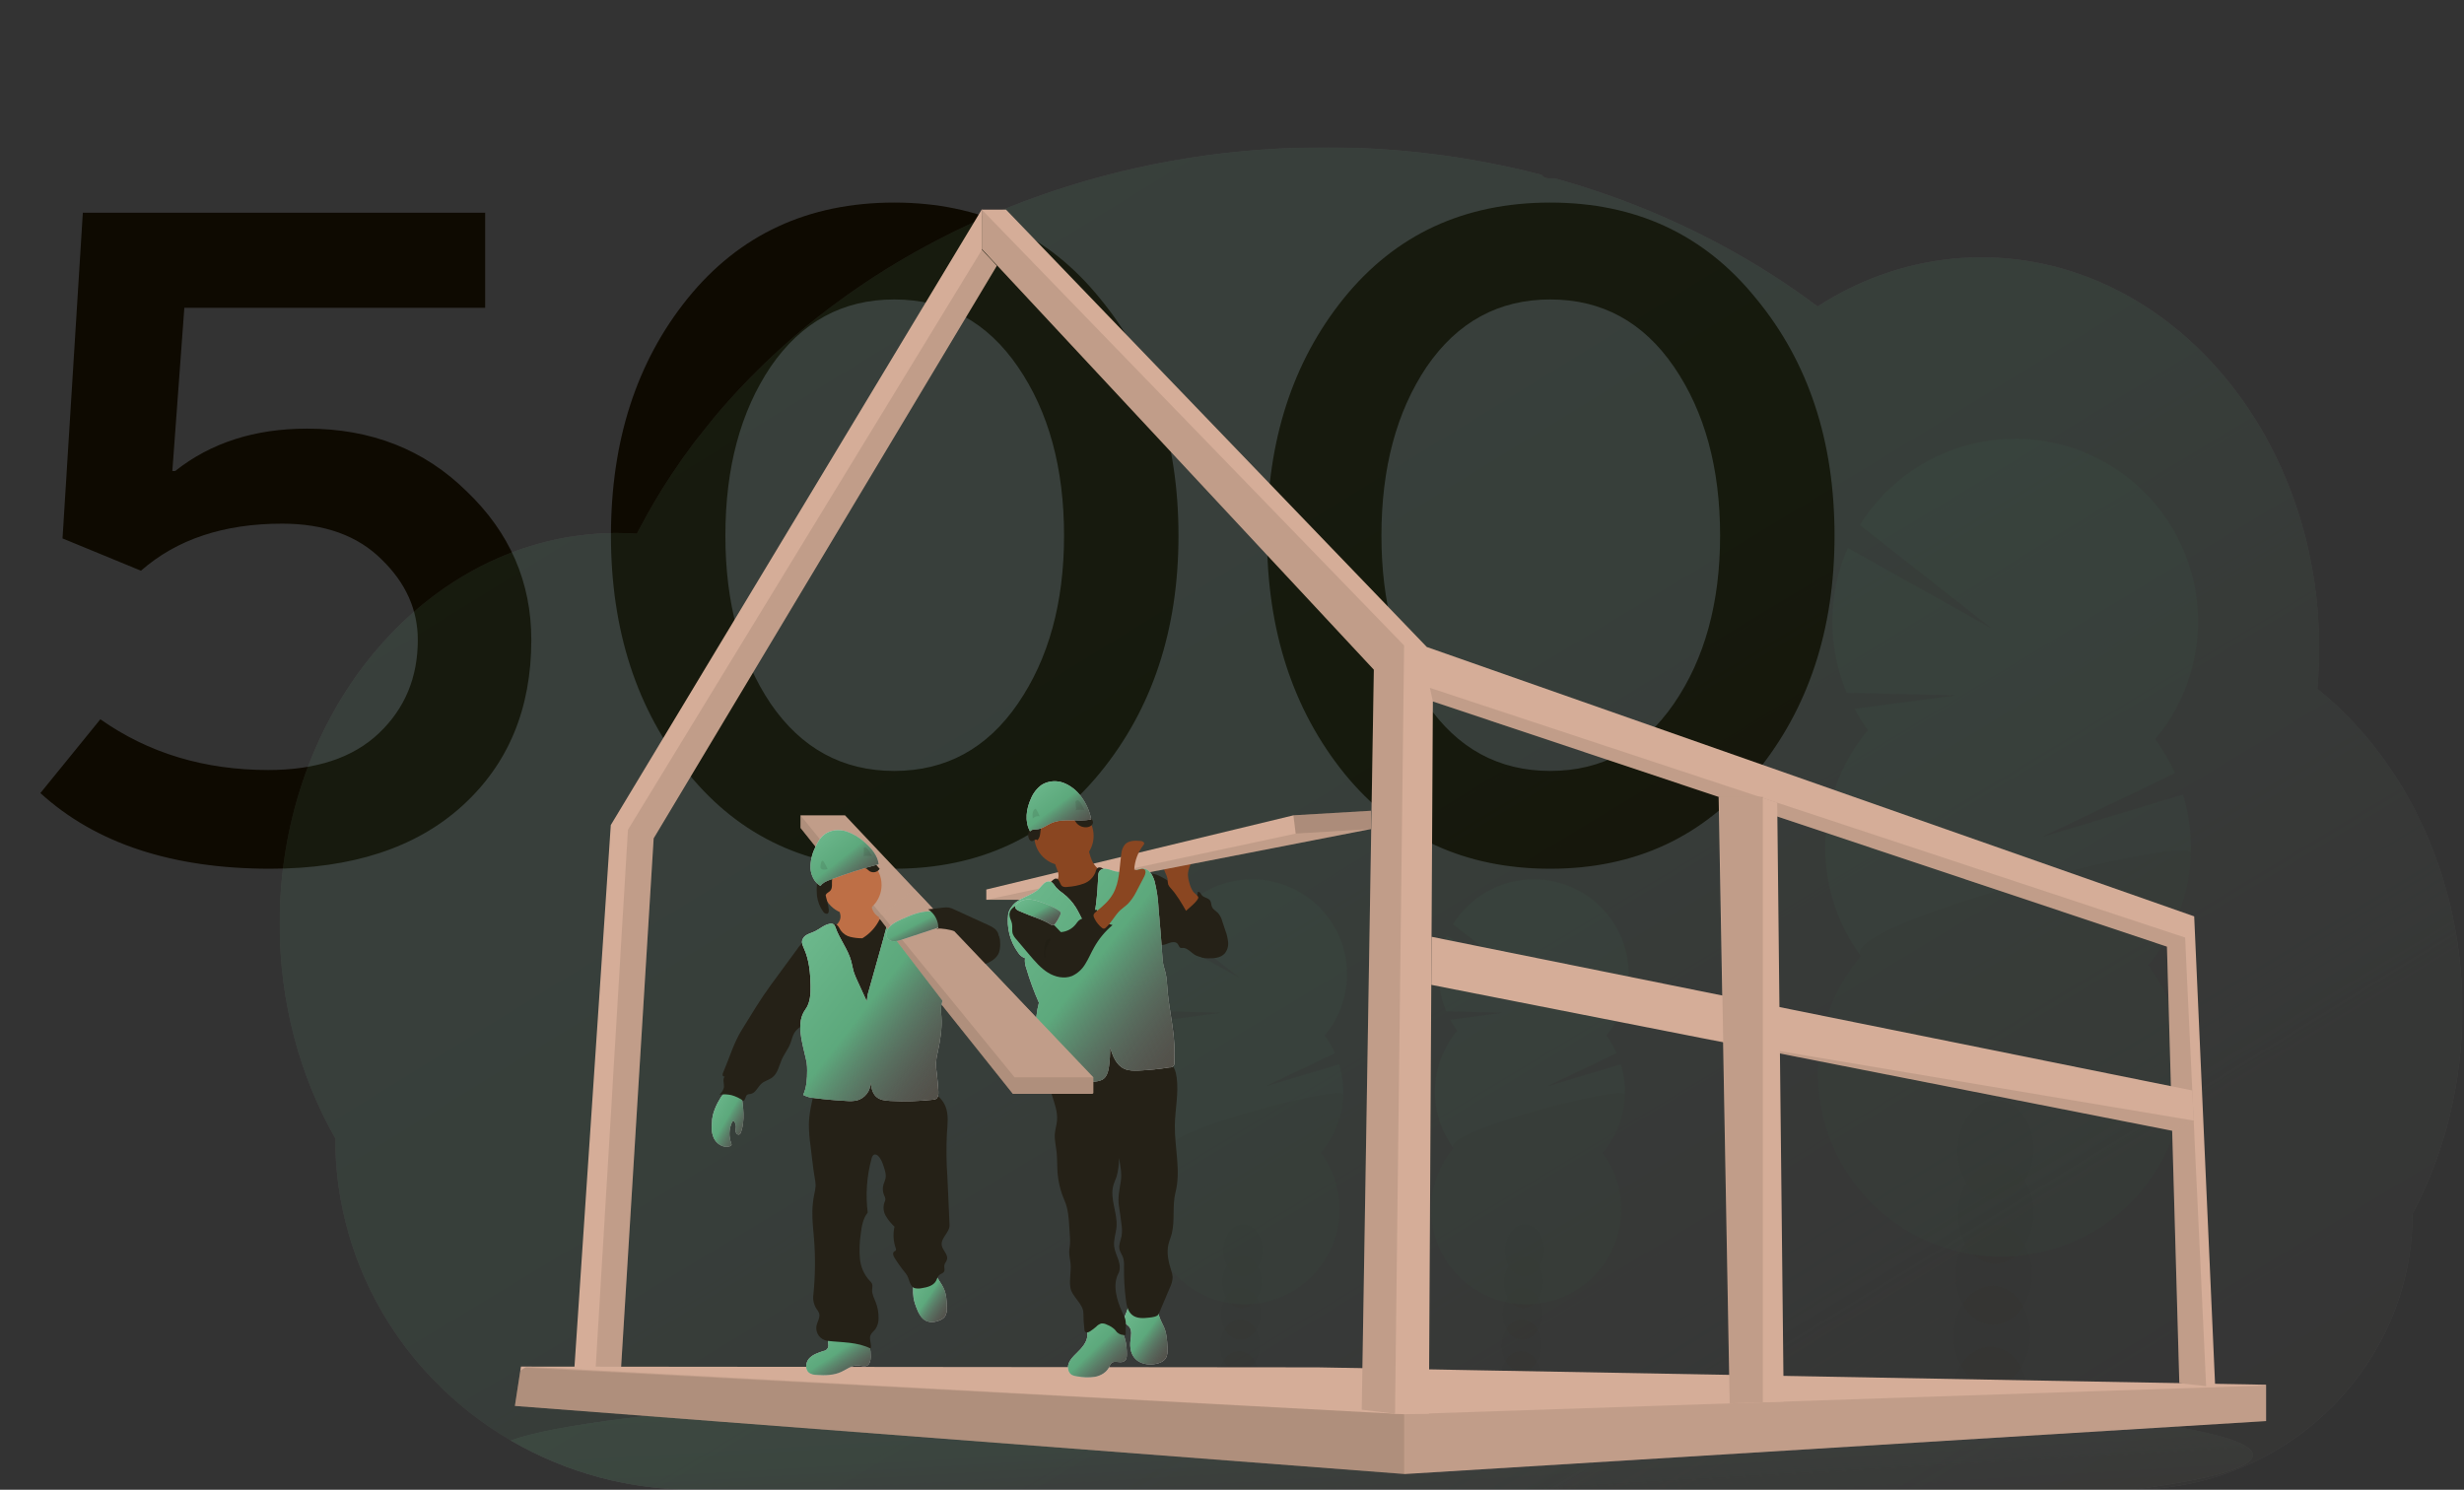 <svg width="769" height="465" viewBox="0 0 769 465" fill="none" xmlns="http://www.w3.org/2000/svg">
<rect x="0" y="0" width="769" height="465" fill="#333333" stroke="none"/>
<path d="M83.74 240.352C98.716 240.352 110.236 236.512 118.3 228.832C126.364 221.152 130.396 211.456 130.396 199.744C130.396 190.336 126.652 181.984 119.164 174.688C111.676 167.2 101.308 163.456 88.06 163.456C69.82 163.456 55.132 168.352 43.996 178.144L19.516 168.064L25.852 66.4H151.42V96.064H57.532L53.788 147.04H54.652C65.788 138.208 79.516 133.792 95.836 133.792C115.804 133.792 132.412 140.32 145.66 153.376C159.1 166.24 165.82 181.696 165.82 199.744C165.82 221.248 158.62 238.528 144.22 251.584C129.82 264.64 109.852 271.168 84.316 271.168C53.788 271.168 29.884 263.296 12.604 247.552L31.324 224.512C46.3 235.072 63.772 240.352 83.74 240.352ZM367.796 167.2C367.796 196.576 359.636 221.248 343.316 241.216C326.996 261.184 305.588 271.168 279.092 271.168C252.404 271.168 230.996 261.28 214.868 241.504C198.74 221.536 190.676 196.768 190.676 167.2C190.676 137.632 198.644 112.96 214.58 93.184C230.708 73.216 252.212 63.232 279.092 63.232C305.78 63.232 327.188 73.216 343.316 93.184C359.636 112.96 367.796 137.632 367.796 167.2ZM332.084 167.2C332.084 146.08 327.284 128.512 317.684 114.496C308.084 100.48 295.22 93.472 279.092 93.472C262.964 93.472 250.1 100.48 240.5 114.496C231.092 128.512 226.388 146.08 226.388 167.2C226.388 188.128 231.092 205.6 240.5 219.616C250.1 233.632 262.964 240.64 279.092 240.64C295.22 240.64 308.084 233.632 317.684 219.616C327.284 205.6 332.084 188.128 332.084 167.2ZM572.546 167.2C572.546 196.576 564.386 221.248 548.066 241.216C531.746 261.184 510.338 271.168 483.842 271.168C457.154 271.168 435.746 261.28 419.618 241.504C403.49 221.536 395.426 196.768 395.426 167.2C395.426 137.632 403.394 112.96 419.33 93.184C435.458 73.216 456.962 63.232 483.842 63.232C510.53 63.232 531.938 73.216 548.066 93.184C564.386 112.96 572.546 137.632 572.546 167.2ZM536.834 167.2C536.834 146.08 532.034 128.512 522.434 114.496C512.834 100.48 499.97 93.472 483.842 93.472C467.714 93.472 454.85 100.48 445.25 114.496C435.842 128.512 431.138 146.08 431.138 167.2C431.138 188.128 435.842 205.6 445.25 219.616C454.85 233.632 467.714 240.64 483.842 240.64C499.97 240.64 512.834 233.632 522.434 219.616C532.034 205.6 536.834 188.128 536.834 167.2Z" fill="#0E0A01"/>
<g clip-path="url(#clip0_8654_21180)">
<g opacity="0.1">
<path d="M768.49 315.114C768.501 326.466 767.128 337.778 764.401 348.797C763.483 352.51 762.417 356.146 761.202 359.705C759.716 364.098 757.994 368.407 756.044 372.614C755.06 374.742 754.021 376.828 752.926 378.872C752.944 390.513 750.547 402.032 745.888 412.7C737.464 431.84 722.444 447.316 703.564 456.308C691.759 461.94 678.859 464.902 665.78 464.983H216.607C196.622 465.025 176.983 459.775 159.685 449.766L159.419 449.616C156.956 448.174 154.553 446.647 152.213 445.035C146.947 441.398 142 437.319 137.425 432.844C131.232 426.792 125.775 420.031 121.167 412.7C110.345 395.516 104.612 375.618 104.632 355.31C93.672 336.079 87.281 313.044 87.281 288.29C87.281 257.059 97.437 228.569 114.123 207.002C117.601 202.497 121.412 198.257 125.522 194.319C129.578 190.422 133.937 186.854 138.558 183.648C142.256 181.081 146.12 178.762 150.125 176.708C151.797 175.858 153.474 175.054 155.18 174.308C156.678 173.643 158.193 173.024 159.726 172.44C161.565 171.742 163.427 171.1 165.313 170.514C167.198 169.928 169.059 169.415 170.894 168.976C173.593 168.316 176.338 167.78 179.13 167.368C181.443 167.027 183.756 166.789 186.07 166.61C187.909 166.471 189.766 166.396 191.634 166.373H192.646C194.705 166.373 196.752 166.454 198.782 166.593C198.996 166.165 199.227 165.731 199.441 165.309C200.251 163.765 201.09 162.226 201.934 160.722C201.932 160.709 201.932 160.695 201.934 160.682C202.079 160.416 202.223 160.156 202.374 159.901C203.056 158.669 203.768 157.449 204.496 156.24C204.832 155.662 205.161 155.118 205.503 154.575C205.575 154.439 205.654 154.308 205.74 154.181C206.087 153.603 206.44 153.025 206.798 152.446C208.583 149.593 210.44 146.79 212.368 144.037L212.859 143.331C213.16 142.903 213.438 142.487 213.773 142.059C214.571 140.943 215.392 139.821 216.219 138.722C216.798 137.935 217.376 137.155 218.001 136.409C219.505 134.481 221.047 132.553 222.628 130.625C224.208 128.697 225.851 126.794 227.555 124.917C227.787 124.656 228.018 124.402 228.261 124.147L230.73 121.452C230.852 121.325 230.956 121.209 231.072 121.094C231.367 120.776 231.65 120.458 231.968 120.151C233.292 118.746 234.652 117.369 236.017 115.998C242.963 109.08 250.363 102.632 258.167 96.699C258.474 96.456 258.786 96.225 259.093 95.993C260.562 94.888 262.054 93.795 263.546 92.72C271.754 86.832 280.333 81.48 289.231 76.699C289.844 76.347 290.469 76.017 291.099 75.693C299.076 71.473 307.28 67.696 315.673 64.38C320.248 62.57 324.927 60.87 329.635 59.314C332.769 58.285 335.916 57.307 339.102 56.388C344.084 54.953 349.1 53.667 354.151 52.53C369.032 49.191 384.17 47.128 399.402 46.365C404.028 46.129 408.707 46.008 413.438 46C436.266 45.97 459.004 48.846 481.106 54.56C481.334 54.905 481.647 55.187 482.014 55.378C482.381 55.569 482.791 55.664 483.205 55.653H485.148C485.993 55.884 486.831 56.116 487.676 56.359C492.391 57.716 497.039 59.198 501.62 60.806L502.776 61.222C514.082 65.243 525.082 70.075 535.691 75.681C545.254 80.723 554.461 86.412 563.249 92.708C564.603 93.68 565.937 94.659 567.251 95.646C568.848 94.624 570.471 93.645 572.121 92.708C578.494 89.079 585.263 86.193 592.294 84.108C606.995 79.758 622.549 79.149 637.545 82.338C656.775 86.416 674.183 96.537 688.243 110.932C693.968 116.822 699.064 123.292 703.448 130.237C703.766 130.735 704.084 131.238 704.391 131.747C708.159 137.894 711.398 144.351 714.072 151.047C714.171 151.295 714.269 151.527 714.356 151.77C716.825 158.04 718.816 164.487 720.313 171.058C720.382 171.393 720.463 171.723 720.533 172.058C721.932 178.417 722.883 184.866 723.378 191.358C723.378 191.589 723.378 191.826 723.424 192.069C723.667 195.428 723.791 198.821 723.794 202.248C723.794 205.314 723.69 208.356 723.5 211.375C723.5 211.704 723.453 212.046 723.424 212.387C723.372 213.26 723.297 214.122 723.222 215.001C727.639 218.564 731.773 222.464 735.587 226.666C737.272 228.506 738.903 230.414 740.48 232.392C745.283 238.412 749.505 244.874 753.088 251.692C762.868 270.153 768.49 291.87 768.49 315.114Z" fill="white"/>
<path d="M768.49 315.114C768.501 326.466 767.128 337.778 764.401 348.797C763.483 352.51 762.417 356.146 761.202 359.705C759.716 364.098 757.994 368.407 756.044 372.614C755.06 374.742 754.021 376.828 752.926 378.872C752.944 390.513 750.547 402.032 745.888 412.7C737.464 431.84 722.444 447.316 703.564 456.308C691.759 461.94 678.859 464.902 665.78 464.983H216.607C196.622 465.025 176.983 459.775 159.685 449.766L159.419 449.616C156.956 448.174 154.553 446.647 152.213 445.035C146.947 441.398 142 437.319 137.425 432.844C131.232 426.792 125.775 420.031 121.167 412.7C110.345 395.516 104.612 375.618 104.632 355.31C93.672 336.079 87.281 313.044 87.281 288.29C87.281 257.059 97.437 228.569 114.123 207.002C117.601 202.497 121.412 198.257 125.522 194.319C129.578 190.422 133.937 186.854 138.558 183.648C142.256 181.081 146.12 178.762 150.125 176.708C151.797 175.858 153.474 175.054 155.18 174.308C156.678 173.643 158.193 173.024 159.726 172.44C161.565 171.742 163.427 171.1 165.313 170.514C167.198 169.928 169.059 169.415 170.894 168.976C173.593 168.316 176.338 167.78 179.13 167.368C181.443 167.027 183.756 166.789 186.07 166.61C187.909 166.471 189.766 166.396 191.634 166.373H192.646C194.705 166.373 196.752 166.454 198.782 166.593C198.996 166.165 199.227 165.731 199.441 165.309C200.251 163.765 201.09 162.226 201.934 160.722C201.932 160.709 201.932 160.695 201.934 160.682C202.079 160.416 202.223 160.156 202.374 159.901C203.056 158.669 203.768 157.449 204.496 156.24C204.832 155.662 205.161 155.118 205.503 154.575C205.575 154.439 205.654 154.308 205.74 154.181C206.087 153.603 206.44 153.025 206.798 152.446C208.583 149.593 210.44 146.79 212.368 144.037L212.859 143.331C213.16 142.903 213.438 142.487 213.773 142.059C214.571 140.943 215.392 139.821 216.219 138.722C216.798 137.935 217.376 137.155 218.001 136.409C219.505 134.481 221.047 132.553 222.628 130.625C224.208 128.697 225.851 126.794 227.555 124.917C227.787 124.656 228.018 124.402 228.261 124.147L230.73 121.452C230.852 121.325 230.956 121.209 231.072 121.094C231.367 120.776 231.65 120.458 231.968 120.151C233.292 118.746 234.652 117.369 236.017 115.998C242.963 109.08 250.363 102.632 258.167 96.699C258.474 96.456 258.786 96.225 259.093 95.993C260.562 94.888 262.054 93.795 263.546 92.72C271.754 86.832 280.333 81.48 289.231 76.699C289.844 76.347 290.469 76.017 291.099 75.693C299.076 71.473 307.28 67.696 315.673 64.38C320.248 62.57 324.927 60.87 329.635 59.314C332.769 58.285 335.916 57.307 339.102 56.388C344.084 54.953 349.1 53.667 354.151 52.53C369.032 49.191 384.17 47.128 399.402 46.365C404.028 46.129 408.707 46.008 413.438 46C436.266 45.97 459.004 48.846 481.106 54.56C481.334 54.905 481.647 55.187 482.014 55.378C482.381 55.569 482.791 55.664 483.205 55.653H485.148C485.993 55.884 486.831 56.116 487.676 56.359C492.391 57.716 497.039 59.198 501.62 60.806L502.776 61.222C514.082 65.243 525.082 70.075 535.691 75.681C545.254 80.723 554.461 86.412 563.249 92.708C564.603 93.68 565.937 94.659 567.251 95.646C568.848 94.624 570.471 93.645 572.121 92.708C578.494 89.079 585.263 86.193 592.294 84.108C606.995 79.758 622.549 79.149 637.545 82.338C656.775 86.416 674.183 96.537 688.243 110.932C693.968 116.822 699.064 123.292 703.448 130.237C703.766 130.735 704.084 131.238 704.391 131.747C708.159 137.894 711.398 144.351 714.072 151.047C714.171 151.295 714.269 151.527 714.356 151.77C716.825 158.04 718.816 164.487 720.313 171.058C720.382 171.393 720.463 171.723 720.533 172.058C721.932 178.417 722.883 184.866 723.378 191.358C723.378 191.589 723.378 191.826 723.424 192.069C723.667 195.428 723.791 198.821 723.794 202.248C723.794 205.314 723.69 208.356 723.5 211.375C723.5 211.704 723.453 212.046 723.424 212.387C723.372 213.26 723.297 214.122 723.222 215.001C727.639 218.564 731.773 222.464 735.587 226.666C737.272 228.506 738.903 230.414 740.48 232.392C745.283 238.412 749.505 244.874 753.088 251.692C762.868 270.153 768.49 291.87 768.49 315.114Z" fill="url(#paint0_linear_8654_21180)" fill-opacity="0.8"/>
<path d="M768.49 315.114C768.501 326.466 767.128 337.778 764.401 348.797C763.483 352.51 762.417 356.146 761.202 359.705C759.716 364.098 757.994 368.407 756.044 372.614C755.06 374.742 754.021 376.828 752.926 378.872C752.944 390.513 750.547 402.032 745.888 412.7C737.464 431.84 722.444 447.316 703.564 456.308C691.759 461.94 678.859 464.902 665.78 464.983H216.607C196.622 465.025 176.983 459.775 159.685 449.766L159.419 449.616C156.956 448.174 154.553 446.647 152.213 445.035C146.947 441.398 142 437.319 137.425 432.844C131.232 426.792 125.775 420.031 121.167 412.7C110.345 395.516 104.612 375.618 104.632 355.31C93.672 336.079 87.281 313.044 87.281 288.29C87.281 257.059 97.437 228.569 114.123 207.002C117.601 202.497 121.412 198.257 125.522 194.319C129.578 190.422 133.937 186.854 138.558 183.648C142.256 181.081 146.12 178.762 150.125 176.708C151.797 175.858 153.474 175.054 155.18 174.308C156.678 173.643 158.193 173.024 159.726 172.44C161.565 171.742 163.427 171.1 165.313 170.514C167.198 169.928 169.059 169.415 170.894 168.976C173.593 168.316 176.338 167.78 179.13 167.368C181.443 167.027 183.756 166.789 186.07 166.61C187.909 166.471 189.766 166.396 191.634 166.373H192.646C194.705 166.373 196.752 166.454 198.782 166.593C198.996 166.165 199.227 165.731 199.441 165.309C200.251 163.765 201.09 162.226 201.934 160.722C201.932 160.709 201.932 160.695 201.934 160.682C202.079 160.416 202.223 160.156 202.374 159.901C203.056 158.669 203.768 157.449 204.496 156.24C204.832 155.662 205.161 155.118 205.503 154.575C205.575 154.439 205.654 154.308 205.74 154.181C206.087 153.603 206.44 153.025 206.798 152.446C208.583 149.593 210.44 146.79 212.368 144.037L212.859 143.331C213.16 142.903 213.438 142.487 213.773 142.059C214.571 140.943 215.392 139.821 216.219 138.722C216.798 137.935 217.376 137.155 218.001 136.409C219.505 134.481 221.047 132.553 222.628 130.625C224.208 128.697 225.851 126.794 227.555 124.917C227.787 124.656 228.018 124.402 228.261 124.147L230.73 121.452C230.852 121.325 230.956 121.209 231.072 121.094C231.367 120.776 231.65 120.458 231.968 120.151C233.292 118.746 234.652 117.369 236.017 115.998C242.963 109.08 250.363 102.632 258.167 96.699C258.474 96.456 258.786 96.225 259.093 95.993C260.562 94.888 262.054 93.795 263.546 92.72C271.754 86.832 280.333 81.48 289.231 76.699C289.844 76.347 290.469 76.017 291.099 75.693C299.076 71.473 307.28 67.696 315.673 64.38C320.248 62.57 324.927 60.87 329.635 59.314C332.769 58.285 335.916 57.307 339.102 56.388C344.084 54.953 349.1 53.667 354.151 52.53C369.032 49.191 384.17 47.128 399.402 46.365C404.028 46.129 408.707 46.008 413.438 46C436.266 45.97 459.004 48.846 481.106 54.56C481.334 54.905 481.647 55.187 482.014 55.378C482.381 55.569 482.791 55.664 483.205 55.653H485.148C485.993 55.884 486.831 56.116 487.676 56.359C492.391 57.716 497.039 59.198 501.62 60.806L502.776 61.222C514.082 65.243 525.082 70.075 535.691 75.681C545.254 80.723 554.461 86.412 563.249 92.708C564.603 93.68 565.937 94.659 567.251 95.646C568.848 94.624 570.471 93.645 572.121 92.708C578.494 89.079 585.263 86.193 592.294 84.108C606.995 79.758 622.549 79.149 637.545 82.338C656.775 86.416 674.183 96.537 688.243 110.932C693.968 116.822 699.064 123.292 703.448 130.237C703.766 130.735 704.084 131.238 704.391 131.747C708.159 137.894 711.398 144.351 714.072 151.047C714.171 151.295 714.269 151.527 714.356 151.77C716.825 158.04 718.816 164.487 720.313 171.058C720.382 171.393 720.463 171.723 720.533 172.058C721.932 178.417 722.883 184.866 723.378 191.358C723.378 191.589 723.378 191.826 723.424 192.069C723.667 195.428 723.791 198.821 723.794 202.248C723.794 205.314 723.69 208.356 723.5 211.375C723.5 211.704 723.453 212.046 723.424 212.387C723.372 213.26 723.297 214.122 723.222 215.001C727.639 218.564 731.773 222.464 735.587 226.666C737.272 228.506 738.903 230.414 740.48 232.392C745.283 238.412 749.505 244.874 753.088 251.692C762.868 270.153 768.49 291.87 768.49 315.114Z" fill="url(#paint1_linear_8654_21180)" fill-opacity="0.8"/>
</g>
<g opacity="0.1">
<path d="M703.134 454.168C703.134 458.118 689.526 461.819 665.778 465H216.606C196.621 465.043 176.982 459.793 159.684 449.784L159.418 449.633C166.243 447.146 178.561 444.827 195.328 442.734L196.08 442.641C203.598 441.722 212.002 440.848 221.186 440.021C221.418 440.021 221.655 439.986 221.886 439.958C229.173 439.31 236.925 438.703 245.142 438.136C245.402 438.136 245.656 438.089 245.917 438.078C249.086 437.85 252.321 437.634 255.621 437.43L256.894 437.349C280.924 435.857 308.24 434.666 337.863 433.879H337.898C342.047 433.763 346.24 433.661 350.477 433.573C355.189 433.461 359.958 433.362 364.786 433.278C368.47 433.197 372.2 433.139 375.942 433.081H376.029C392.911 432.826 410.354 432.699 428.191 432.699C472.296 432.699 513.984 433.503 550.923 434.949H551.027C556.707 435.169 562.282 435.412 567.718 435.66L572.345 435.88C578.48 436.173 584.456 436.487 590.274 436.823C658.693 440.715 703.134 447.037 703.134 454.168Z" fill="white"/>
<path d="M703.134 454.168C703.134 458.118 689.526 461.819 665.778 465H216.606C196.621 465.043 176.982 459.793 159.684 449.784L159.418 449.633C166.243 447.146 178.561 444.827 195.328 442.734L196.08 442.641C203.598 441.722 212.002 440.848 221.186 440.021C221.418 440.021 221.655 439.986 221.886 439.958C229.173 439.31 236.925 438.703 245.142 438.136C245.402 438.136 245.656 438.089 245.917 438.078C249.086 437.85 252.321 437.634 255.621 437.43L256.894 437.349C280.924 435.857 308.24 434.666 337.863 433.879H337.898C342.047 433.763 346.24 433.661 350.477 433.573C355.189 433.461 359.958 433.362 364.786 433.278C368.47 433.197 372.2 433.139 375.942 433.081H376.029C392.911 432.826 410.354 432.699 428.191 432.699C472.296 432.699 513.984 433.503 550.923 434.949H551.027C556.707 435.169 562.282 435.412 567.718 435.66L572.345 435.88C578.48 436.173 584.456 436.487 590.274 436.823C658.693 440.715 703.134 447.037 703.134 454.168Z" fill="url(#paint2_linear_8654_21180)" fill-opacity="0.8"/>
<path d="M703.134 454.168C703.134 458.118 689.526 461.819 665.778 465H216.606C196.621 465.043 176.982 459.793 159.684 449.784L159.418 449.633C166.243 447.146 178.561 444.827 195.328 442.734L196.08 442.641C203.598 441.722 212.002 440.848 221.186 440.021C221.418 440.021 221.655 439.986 221.886 439.958C229.173 439.31 236.925 438.703 245.142 438.136C245.402 438.136 245.656 438.089 245.917 438.078C249.086 437.85 252.321 437.634 255.621 437.43L256.894 437.349C280.924 435.857 308.24 434.666 337.863 433.879H337.898C342.047 433.763 346.24 433.661 350.477 433.573C355.189 433.461 359.958 433.362 364.786 433.278C368.47 433.197 372.2 433.139 375.942 433.081H376.029C392.911 432.826 410.354 432.699 428.191 432.699C472.296 432.699 513.984 433.503 550.923 434.949H551.027C556.707 435.169 562.282 435.412 567.718 435.66L572.345 435.88C578.48 436.173 584.456 436.487 590.274 436.823C658.693 440.715 703.134 447.037 703.134 454.168Z" fill="url(#paint3_linear_8654_21180)" fill-opacity="0.8"/>
</g>
<g opacity="0.2">
<path opacity="0.2" d="M480.734 430.046C480.716 430.67 480.644 431.291 480.52 431.903C476.495 431.263 472.447 430.684 468.375 430.168C468.375 430.006 468.375 429.838 468.375 429.67C468.413 427.936 468.912 426.243 469.821 424.766C471.012 422.88 472.823 421.701 474.818 421.764C476.813 421.828 478.542 423.118 479.612 425.067C480.422 426.597 480.809 428.316 480.734 430.046V430.046Z" fill="#252117"/>
<path opacity="0.2" d="M481.068 420.161C481.209 415.689 478.555 411.975 475.139 411.867C471.723 411.759 468.839 415.298 468.697 419.77C468.556 424.243 471.211 427.957 474.627 428.065C478.043 428.173 480.927 424.634 481.068 420.161Z" fill="#252117"/>
<path opacity="0.2" d="M481.38 410.261C481.522 405.788 478.867 402.075 475.451 401.967C472.035 401.859 469.151 405.397 469.01 409.87C468.868 414.343 471.523 418.056 474.939 418.164C478.355 418.272 481.239 414.734 481.38 410.261Z" fill="#252117"/>
<path opacity="0.2" d="M481.693 400.359C481.834 395.886 479.18 392.172 475.764 392.064C472.348 391.957 469.464 395.495 469.322 399.968C469.181 404.441 471.836 408.154 475.252 408.262C478.668 408.37 481.552 404.831 481.693 400.359Z" fill="#252117"/>
<path opacity="0.2" d="M482.002 390.456C482.143 385.984 479.488 382.27 476.072 382.162C472.656 382.054 469.772 385.593 469.631 390.065C469.49 394.538 472.144 398.252 475.56 398.36C478.976 398.467 481.86 394.929 482.002 390.456Z" fill="#252117"/>
<path opacity="0.2" d="M454.766 321.754C453.952 320.651 453.217 319.492 452.569 318.284L468.913 316.127L451.319 315.705C449.749 311.981 448.955 307.975 448.986 303.934C449.017 299.893 449.872 295.9 451.499 292.2L474.702 305.184L453.448 288.505C455.592 285.037 458.428 282.048 461.779 279.726C465.13 277.403 468.924 275.796 472.924 275.006C476.924 274.216 481.044 274.258 485.026 275.132C489.009 276.005 492.768 277.69 496.071 280.082C499.373 282.473 502.146 285.52 504.218 289.032C506.289 292.544 507.615 296.445 508.111 300.492C508.607 304.539 508.264 308.644 507.102 312.552C505.94 316.461 503.985 320.087 501.359 323.206C502.625 324.921 503.702 326.769 504.568 328.718L483.117 339.012L505.864 332.17C507.296 336.897 507.527 341.906 506.536 346.745C505.544 351.583 503.361 356.097 500.184 359.879C503.487 364.36 505.462 369.68 505.883 375.23C506.305 380.78 505.156 386.337 502.568 391.265C499.98 396.193 496.057 400.293 491.248 403.097C486.44 405.9 480.939 407.294 475.376 407.119C469.812 406.943 464.41 405.206 459.788 402.105C455.165 399.004 451.509 394.665 449.237 389.583C446.964 384.502 446.167 378.884 446.938 373.371C447.708 367.859 450.014 362.674 453.592 358.41C449.647 353.056 447.616 346.53 447.825 339.882C448.035 333.234 450.474 326.85 454.749 321.754H454.766Z" fill="#4BAA73"/>
<path opacity="0.1" d="M507.125 341.755C506.922 348.406 504.476 354.794 500.184 359.88C503.487 364.361 505.462 369.681 505.883 375.231C506.305 380.781 505.156 386.338 502.568 391.266C499.98 396.194 496.057 400.294 491.248 403.098C486.44 405.901 480.939 407.295 475.376 407.12C469.812 406.944 464.41 405.207 459.788 402.106C455.165 399.005 451.509 394.666 449.237 389.584C446.964 384.503 446.167 378.885 446.938 373.372C447.708 367.86 450.014 362.675 453.592 358.411C449.792 353.247 507.229 338.429 507.125 341.755Z" fill="#0E0A01"/>
</g>
<g opacity="0.2">
<path opacity="0.2" d="M392.824 430.046C392.806 430.67 392.734 431.291 392.61 431.903C388.585 431.263 384.536 430.684 380.465 430.168C380.465 430.006 380.465 429.838 380.465 429.67C380.503 427.936 381.002 426.243 381.911 424.766C383.102 422.88 384.912 421.701 386.908 421.764C388.903 421.828 390.632 423.118 391.702 425.067C392.512 426.597 392.899 428.316 392.824 430.046V430.046Z" fill="#252117"/>
<path opacity="0.2" d="M393.15 420.165C393.291 415.692 390.637 411.979 387.221 411.871C383.805 411.763 380.921 415.302 380.779 419.774C380.638 424.247 383.293 427.961 386.709 428.069C390.125 428.176 393.009 424.638 393.15 420.165Z" fill="#252117"/>
<path opacity="0.2" d="M393.466 410.263C393.608 405.79 390.953 402.077 387.537 401.969C384.121 401.861 381.237 405.399 381.096 409.872C380.954 414.345 383.609 418.058 387.025 418.166C390.441 418.274 393.325 414.736 393.466 410.263Z" fill="#252117"/>
<path opacity="0.2" d="M393.775 400.361C393.916 395.888 391.262 392.174 387.846 392.066C384.43 391.959 381.546 395.497 381.404 399.97C381.263 404.442 383.918 408.156 387.334 408.264C390.75 408.372 393.634 404.833 393.775 400.361Z" fill="#252117"/>
<path opacity="0.2" d="M394.084 390.46C394.225 385.987 391.57 382.274 388.154 382.166C384.738 382.058 381.854 385.596 381.713 390.069C381.572 394.542 384.226 398.255 387.642 398.363C391.058 398.471 393.942 394.933 394.084 390.46Z" fill="#252117"/>
<path opacity="0.2" d="M366.856 321.754C366.042 320.651 365.307 319.492 364.658 318.284L381.003 316.127L363.409 315.705C361.839 311.981 361.045 307.975 361.076 303.934C361.107 299.893 361.962 295.9 363.588 292.2L386.792 305.184L365.537 288.505C367.682 285.037 370.518 282.048 373.869 279.726C377.22 277.403 381.014 275.796 385.014 275.006C389.013 274.216 393.133 274.258 397.116 275.132C401.099 276.005 404.858 277.69 408.16 280.082C411.462 282.473 414.236 285.52 416.308 289.032C418.379 292.544 419.705 296.445 420.201 300.492C420.697 304.539 420.354 308.644 419.192 312.552C418.03 316.461 416.075 320.087 413.448 323.206C414.715 324.921 415.791 326.769 416.658 328.718L395.207 339.012L417.954 332.17C419.386 336.897 419.617 341.906 418.625 346.745C417.634 351.583 415.451 356.097 412.274 359.879C415.577 364.36 417.552 369.68 417.973 375.23C418.395 380.78 417.246 386.337 414.658 391.265C412.069 396.193 408.147 400.293 403.338 403.097C398.53 405.9 393.029 407.294 387.466 407.119C381.902 406.943 376.5 405.206 371.878 402.105C367.255 399.004 363.599 394.665 361.326 389.583C359.054 384.502 358.257 378.884 359.028 373.371C359.798 367.859 362.104 362.674 365.682 358.41C361.737 353.056 359.706 346.53 359.915 339.882C360.125 333.234 362.564 326.85 366.839 321.754H366.856Z" fill="#4BAA73"/>
<path opacity="0.1" d="M419.214 341.755C419.012 348.406 416.566 354.794 412.274 359.88C415.577 364.361 417.552 369.681 417.973 375.231C418.394 380.781 417.245 386.338 414.657 391.266C412.069 396.194 408.147 400.294 403.338 403.098C398.53 405.901 393.029 407.295 387.466 407.12C381.902 406.944 376.5 405.207 371.878 402.106C367.255 399.005 363.599 394.666 361.326 389.584C359.054 384.503 358.257 378.885 359.028 373.372C359.798 367.86 362.104 362.675 365.682 358.411C361.882 353.247 419.319 338.429 419.214 341.755Z" fill="#0E0A01"/>
</g>
<g opacity="0.2">
<path opacity="0.2" d="M632.957 436.373C632.913 437.554 632.772 438.731 632.535 439.889C624.785 438.651 616.979 437.545 609.117 436.569C609.117 436.257 609.117 435.939 609.117 435.615C609.191 432.275 610.153 429.015 611.905 426.171C614.218 422.544 617.688 420.271 621.523 420.387C625.357 420.503 628.694 422.995 630.777 426.749C632.347 429.706 633.099 433.028 632.957 436.373V436.373Z" fill="#252117"/>
<path opacity="0.2" d="M633.586 417.331C633.859 408.717 628.745 401.566 622.165 401.358C615.585 401.15 610.031 407.964 609.758 416.578C609.486 425.191 614.6 432.342 621.18 432.55C627.759 432.758 633.314 425.944 633.586 417.331Z" fill="#252117"/>
<path opacity="0.2" d="M634.188 398.268C634.46 389.655 629.347 382.503 622.767 382.295C616.187 382.087 610.632 388.902 610.36 397.515C610.088 406.129 615.201 413.28 621.781 413.488C628.361 413.696 633.916 406.882 634.188 398.268Z" fill="#252117"/>
<path opacity="0.2" d="M634.797 379.206C635.07 370.592 629.956 363.441 623.376 363.233C616.796 363.025 611.242 369.839 610.969 378.453C610.697 387.066 615.811 394.217 622.391 394.425C628.97 394.633 634.525 387.819 634.797 379.206Z" fill="#252117"/>
<path opacity="0.2" d="M634.718 359.275C634.977 350.657 629.849 343.511 623.266 343.314C616.683 343.116 611.137 349.942 610.878 358.56C610.62 367.178 615.747 374.324 622.33 374.522C628.913 374.719 634.46 367.893 634.718 359.275Z" fill="#252117"/>
<path opacity="0.2" d="M582.96 227.899C581.399 225.776 579.987 223.548 578.732 221.231L610.195 217.078L576.332 216.263C573.307 209.094 571.777 201.383 571.835 193.603C571.892 185.822 573.537 178.135 576.667 171.012L621.345 196.003L580.432 163.893C584.569 157.232 590.033 151.495 596.485 147.039C602.936 142.583 610.235 139.504 617.929 137.993C625.622 136.481 633.544 136.571 641.202 138.255C648.859 139.94 656.087 143.184 662.436 147.785C668.785 152.385 674.118 158.244 678.103 164.996C682.088 171.748 684.64 179.249 685.6 187.03C686.559 194.812 685.906 202.708 683.68 210.225C681.454 217.743 677.704 224.722 672.663 230.727C675.099 234.032 677.172 237.59 678.845 241.34L637.545 261.172L681.332 247.985C684.092 257.074 684.541 266.707 682.639 276.013C680.738 285.319 676.545 294.003 670.442 301.281C676.798 309.907 680.599 320.147 681.409 330.832C682.22 341.516 680.007 352.213 675.025 361.7C670.042 371.186 662.491 379.079 653.234 384.475C643.977 389.872 633.389 392.555 622.679 392.217C611.969 391.88 601.57 388.535 592.672 382.566C583.773 376.597 576.734 368.244 572.359 358.463C567.984 348.681 566.45 337.866 567.932 327.254C569.413 316.642 573.852 306.661 580.739 298.452C573.148 288.144 569.24 275.584 569.642 262.789C570.045 249.993 574.735 237.704 582.96 227.893V227.899Z" fill="#4BAA73"/>
<path opacity="0.1" d="M683.767 266.393C683.388 279.192 678.701 291.488 670.465 301.291C676.822 309.917 680.622 320.158 681.433 330.843C682.243 341.527 680.031 352.224 675.049 361.71C670.066 371.197 662.515 379.089 653.258 384.486C644.001 389.883 633.412 392.566 622.702 392.228C611.992 391.89 601.594 388.546 592.695 382.577C583.797 376.607 576.757 368.255 572.382 358.473C568.007 348.692 566.473 337.877 567.955 327.265C569.437 316.653 573.875 306.672 580.762 298.463C573.394 288.51 683.97 259.991 683.767 266.393Z" fill="#0E0A01"/>
</g>
<path d="M178.57 437.389L184.637 437.371H193.191L204.006 261.679L311.112 82.95L306.456 77.953V65.299L190.623 257.538L178.57 437.389Z" fill="#D5AD98"/>
<path opacity="0.1" d="M185.285 437.371H193.191L204.006 261.679L311.112 82.95L306.456 77.953L195.979 259.001L185.285 437.371Z" fill="#0E0A01"/>
<path d="M160.691 438.853L438.214 460.09L438.452 460.107L707.033 443.589L707.236 443.578V432.236L411.292 426.805L164.387 426.568H162.583L162.386 427.841L160.691 438.853Z" fill="#D5AD98"/>
<path opacity="0.1" d="M160.691 438.853L438.214 460.09L438.452 460.107L707.033 443.589L707.236 443.37V432.473H706.999L438.214 441.449L164.387 426.568H164.347L163.861 426.886L162.386 427.841L160.691 438.853Z" fill="#0E0A01"/>
<path opacity="0.1" d="M160.691 438.853L438.215 460.09V441.45L163.861 426.887L162.386 427.841L160.691 438.853Z" fill="#0E0A01"/>
<path d="M306.418 77.718L428.769 209.039L424.986 440.033L435.379 441.288L435.553 441.312H445.946L447.189 218.958L676.293 295.485L680.156 431.746L688.519 432.683L691.353 433.001L684.794 286.035L445.298 201.954L313.977 65.434H306.418V77.718Z" fill="#D5AD98"/>
<path opacity="0.1" d="M446.25 214.705L447.193 218.956L676.296 295.484L680.159 431.744L688.522 432.681L681.964 292.65L446.25 214.705Z" fill="#0E0A01"/>
<path opacity="0.1" d="M306.418 77.718L428.769 209.039L424.986 440.033L435.379 441.288L438.213 201.48L306.418 65.434V77.718Z" fill="#0E0A01"/>
<path d="M446.695 307.411L530.724 323.957L530.753 323.963L677.927 352.956L684.665 350.255L684.642 349.781L684.202 340.383L446.782 292.408L446.695 307.411Z" fill="#D5AD98"/>
<path opacity="0.1" d="M530.75 323.963L677.924 352.956L684.662 350.255L684.638 349.781L530.75 323.963Z" fill="#0E0A01"/>
<path d="M536.379 248.748L538.652 373.869L539.826 438.061L550.173 437.714L556.685 437.494L554.661 250.558L550.173 249.066L549.189 248.748H536.379Z" fill="#D5AD98"/>
<path opacity="0.1" d="M536.473 248.719V248.748L538.653 373.869L539.827 438.06L550.174 437.713V248.719H536.473Z" fill="#0E0A01"/>
<path d="M374.306 280.702C374.913 281.032 375.493 281.409 376.041 281.829C376.689 282.397 377.27 283.035 377.776 283.732C380.257 286.942 382.547 290.673 382.304 294.721C382.309 295.31 382.198 295.894 381.977 296.44C381.755 296.986 381.428 297.483 381.014 297.902C379.991 298.775 378.522 298.816 377.18 298.816C375.723 298.816 374.19 298.816 372.929 298.064C371.668 297.312 370.616 295.849 369.124 295.884C368.913 295.918 368.698 295.918 368.487 295.884C367.973 295.716 367.868 295.039 367.533 294.611C366.955 293.842 365.734 294.033 364.826 294.368C363.918 294.704 362.912 295.207 362.016 294.819C361.495 294.545 361.07 294.119 360.795 293.599C358.649 290.129 358.193 285.959 357.788 281.928C357.539 279.476 355.642 271.113 360.876 273.015C363.19 273.848 365.353 275.514 367.458 276.734L374.306 280.702Z" fill="#252117"/>
<path d="M369.135 281.529C369.602 281.865 370.169 282.035 370.744 282.012C371.32 281.989 371.871 281.774 372.31 281.402C373.171 280.624 373.72 279.559 373.854 278.406C374.432 278.227 374.727 278.984 375.098 279.447C375.745 280.233 377.064 280.222 377.654 281.06C378.065 281.639 377.972 282.443 378.261 283.096C378.637 283.941 379.568 284.38 380.204 285.063C380.805 285.808 381.239 286.674 381.477 287.602L382.425 290.447C382.879 291.631 383.171 292.87 383.293 294.131C383.353 294.762 383.286 295.398 383.098 296.003C382.909 296.608 382.602 297.169 382.194 297.653C380.922 299.024 378.834 299.169 376.989 299.128C376.373 299.141 375.758 299.069 375.161 298.914C373.524 298.405 372.478 296.757 372.044 295.097C371.61 293.437 371.656 291.696 371.402 289.996C371.127 288.326 370.641 286.697 369.956 285.149C369.447 283.946 368.047 282.154 368.071 280.875C368.487 280.875 368.788 281.257 369.135 281.529Z" fill="#252117"/>
<path d="M371.213 275.67C370.943 274.849 370.786 273.994 370.745 273.131C370.745 271.396 371.537 269.765 372.335 268.215L365.725 269.111C364.927 269.221 364.036 269.383 363.585 270.048C363.414 270.378 363.324 270.744 363.324 271.115C363.324 271.487 363.414 271.853 363.585 272.182C363.916 272.842 364.18 273.534 364.372 274.247C364.387 274.871 364.458 275.492 364.586 276.104C364.791 276.552 365.08 276.959 365.436 277.301C367.327 279.394 368.744 281.864 370.155 284.31C370.115 284.241 374.14 281.124 373.978 280.106C373.885 279.527 372.723 278.833 372.353 278.278C371.842 277.472 371.457 276.593 371.213 275.67V275.67Z" fill="#8A4621"/>
<path d="M427.892 253.074V258.771L330.341 277.799L325.281 280.864H307.82V277.654L403.665 254.497L427.892 253.074Z" fill="#D5AD98"/>
<path opacity="0.1" d="M427.892 258.771L330.341 277.799L325.281 280.865H307.82L404.377 260.2L427.892 258.771Z" fill="#0E0A01"/>
<path d="M349.571 414.793C348.484 413.477 346.984 412.567 345.314 412.212C343.644 411.857 341.903 412.078 340.375 412.838C340.048 412.992 339.759 413.217 339.531 413.497C338.952 414.307 339.322 415.423 339.375 416.424C339.508 418.865 337.564 420.848 335.818 422.554C334.881 423.468 333.926 424.446 333.504 425.689C333.082 426.933 333.394 428.512 334.528 429.159C335.023 429.407 335.561 429.557 336.113 429.599C337.961 429.959 339.857 430.012 341.723 429.755C343.568 429.402 345.378 428.355 346.176 426.655C346.33 426.194 346.585 425.773 346.922 425.423C347.94 424.619 349.501 425.562 350.658 424.989C351.612 424.515 351.653 423.769 351.665 422.786C351.699 420.068 351.294 416.991 349.571 414.793Z" fill="white"/>
<path d="M349.571 414.793C348.484 413.477 346.984 412.567 345.314 412.212C343.644 411.857 341.903 412.078 340.375 412.838C340.048 412.992 339.759 413.217 339.531 413.497C338.952 414.307 339.322 415.423 339.375 416.424C339.508 418.865 337.564 420.848 335.818 422.554C334.881 423.468 333.926 424.446 333.504 425.689C333.082 426.933 333.394 428.512 334.528 429.159C335.023 429.407 335.561 429.557 336.113 429.599C337.961 429.959 339.857 430.012 341.723 429.755C343.568 429.402 345.378 428.355 346.176 426.655C346.33 426.194 346.585 425.773 346.922 425.423C347.94 424.619 349.501 425.562 350.658 424.989C351.612 424.515 351.653 423.769 351.665 422.786C351.699 420.068 351.294 416.991 349.571 414.793Z" fill="url(#paint4_linear_8654_21180)" fill-opacity="0.8"/>
<path d="M349.571 414.793C348.484 413.477 346.984 412.567 345.314 412.212C343.644 411.857 341.903 412.078 340.375 412.838C340.048 412.992 339.759 413.217 339.531 413.497C338.952 414.307 339.322 415.423 339.375 416.424C339.508 418.865 337.564 420.848 335.818 422.554C334.881 423.468 333.926 424.446 333.504 425.689C333.082 426.933 333.394 428.512 334.528 429.159C335.023 429.407 335.561 429.557 336.113 429.599C337.961 429.959 339.857 430.012 341.723 429.755C343.568 429.402 345.378 428.355 346.176 426.655C346.33 426.194 346.585 425.773 346.922 425.423C347.94 424.619 349.501 425.562 350.658 424.989C351.612 424.515 351.653 423.769 351.665 422.786C351.699 420.068 351.294 416.991 349.571 414.793Z" fill="url(#paint5_linear_8654_21180)" fill-opacity="0.8"/>
<path d="M363.45 414.688C364.162 416.562 364.26 418.604 364.353 420.605C364.405 421.762 364.439 422.999 363.815 423.977C363.19 424.954 361.97 425.469 360.801 425.712C358.39 426.209 355.596 425.741 354.04 423.826C352.849 422.363 352.6 420.356 352.82 418.459C353.005 416.904 353.399 415.082 352.282 413.977C351.993 413.682 351.617 413.474 351.351 413.156C350.773 412.45 350.865 411.386 351.178 410.519C351.584 409.689 351.889 408.813 352.086 407.91C352.132 407.482 359.917 408.211 360.634 408.564C361.611 409.044 361.461 409.848 361.756 410.819C362.166 412.173 362.953 413.393 363.45 414.688Z" fill="white"/>
<path d="M363.45 414.688C364.162 416.562 364.26 418.604 364.353 420.605C364.405 421.762 364.439 422.999 363.815 423.977C363.19 424.954 361.97 425.469 360.801 425.712C358.39 426.209 355.596 425.741 354.04 423.826C352.849 422.363 352.6 420.356 352.82 418.459C353.005 416.904 353.399 415.082 352.282 413.977C351.993 413.682 351.617 413.474 351.351 413.156C350.773 412.45 350.865 411.386 351.178 410.519C351.584 409.689 351.889 408.813 352.086 407.91C352.132 407.482 359.917 408.211 360.634 408.564C361.611 409.044 361.461 409.848 361.756 410.819C362.166 412.173 362.953 413.393 363.45 414.688Z" fill="url(#paint6_linear_8654_21180)" fill-opacity="0.8"/>
<path d="M363.45 414.688C364.162 416.562 364.26 418.604 364.353 420.605C364.405 421.762 364.439 422.999 363.815 423.977C363.19 424.954 361.97 425.469 360.801 425.712C358.39 426.209 355.596 425.741 354.04 423.826C352.849 422.363 352.6 420.356 352.82 418.459C353.005 416.904 353.399 415.082 352.282 413.977C351.993 413.682 351.617 413.474 351.351 413.156C350.773 412.45 350.865 411.386 351.178 410.519C351.584 409.689 351.889 408.813 352.086 407.91C352.132 407.482 359.917 408.211 360.634 408.564C361.611 409.044 361.461 409.848 361.756 410.819C362.166 412.173 362.953 413.393 363.45 414.688Z" fill="url(#paint7_linear_8654_21180)" fill-opacity="0.8"/>
<path d="M364.878 331.602C366.405 332.591 366.995 334.534 367.232 336.339C367.886 341.284 366.74 346.281 366.654 351.272C366.573 358.264 368.597 365.384 366.868 372.156C365.832 376.205 366.712 380.832 365.74 384.921C365.451 386.135 364.919 387.28 364.641 388.495C364.063 391.126 364.67 393.879 365.485 396.453C365.746 397.147 365.911 397.872 365.977 398.61C365.938 399.746 365.65 400.86 365.133 401.872L361.663 410.079C361.275 410.999 359.748 411.149 358.771 411.271C356.932 411.49 354.878 411.646 353.415 410.507C351.952 409.368 351.599 407.459 351.374 405.678C350.941 402.258 350.748 398.812 350.795 395.366C350.859 394.466 350.779 393.562 350.558 392.688C350.24 391.699 349.54 390.843 349.349 389.796C349.106 388.443 349.795 387.113 350.049 385.748C350.224 384.501 350.204 383.235 349.991 381.994C349.766 380.143 349.506 378.293 349.211 376.454C348.794 373.88 349.39 371.341 349.789 368.761C350.165 366.338 349.685 363.869 349.211 361.463C349.252 363.415 349.008 365.364 348.488 367.246C348.181 368.166 347.742 369.045 347.476 369.982C346.29 374.186 348.817 378.599 348.459 382.954C348.291 384.99 347.493 387.003 347.718 389.01C347.875 390.479 348.557 391.826 349.026 393.226C349.494 394.625 349.737 396.228 349.026 397.535C347.146 401.086 348.551 405.915 350.234 409.559C350.576 410.205 350.873 410.873 351.125 411.56C351.622 413.202 351.206 414.966 351.339 416.678C350.855 416.757 350.358 416.725 349.888 416.584C349.418 416.443 348.987 416.196 348.626 415.863C348.372 415.597 348.164 415.284 347.915 415.007C347.22 414.344 346.398 413.831 345.498 413.497C344.969 413.201 344.367 413.063 343.762 413.098C343.127 413.276 342.555 413.631 342.114 414.122C341.542 414.625 340.935 415.087 340.298 415.504C340.027 415.713 339.709 415.853 339.373 415.915C339.203 415.941 339.03 415.913 338.878 415.835C338.725 415.757 338.601 415.633 338.523 415.481C338.486 415.384 338.465 415.283 338.459 415.18C338.244 413.434 338.13 411.677 338.118 409.917C338.118 406.892 334.497 404.81 334.04 401.82C333.676 399.408 334.353 396.95 334.127 394.521C334.017 393.272 333.67 392.046 333.693 390.797C333.693 389.987 333.878 389.195 333.942 388.391C333.995 387.498 333.981 386.603 333.902 385.713L333.722 382.92C333.549 380.161 333.358 377.344 332.271 374.823C330.981 371.878 330.218 368.731 330.015 365.523C329.899 363.498 329.974 361.474 329.743 359.444C329.535 357.611 329.072 355.789 329.205 353.95C329.315 352.527 329.784 351.151 329.894 349.728C330.119 346.992 329.078 344.332 328.263 341.712C327.447 339.092 326.846 336.189 327.916 333.661C328.068 333.246 328.323 332.876 328.656 332.585C329.066 332.314 329.533 332.14 330.021 332.076C339.944 329.992 350.115 329.343 360.222 330.151C361.87 330.244 363.469 330.743 364.878 331.602Z" fill="#252117"/>
<path d="M332.046 270.175C337.164 270.175 341.312 266.027 341.312 260.91C341.312 255.793 337.164 251.645 332.046 251.645C326.929 251.645 322.781 255.793 322.781 260.91C322.781 266.027 326.929 270.175 332.046 270.175Z" fill="#8A4621"/>
<path d="M330.254 272.482C330.387 273.012 330.387 273.566 330.254 274.096C330.108 274.466 329.903 274.81 329.647 275.114C328.75 276.271 327.757 277.35 326.68 278.341C327.229 279.567 328.217 280.543 329.45 281.077C330.674 281.598 331.958 281.965 333.273 282.17C333.929 282.342 334.612 282.39 335.286 282.309C335.906 282.153 336.494 281.886 337.021 281.522L342.168 278.44C342.945 278.019 343.664 277.5 344.308 276.895C345.252 275.925 345.786 274.629 345.8 273.275C345.824 273.032 345.758 272.79 345.615 272.592C345.418 272.421 345.17 272.317 344.909 272.297C343.099 271.898 341.671 270.429 340.861 268.764C340.129 267.056 339.655 265.249 339.456 263.402L333.967 266.294C333.151 266.728 332.342 267.162 331.497 267.538C330.959 267.78 329.872 267.983 329.49 268.475C328.762 269.383 330.063 271.389 330.254 272.482Z" fill="#8A4621"/>
<path d="M326.714 276.659C325.933 277.3 325.322 278.124 324.938 279.059C324.58 280.216 324.938 281.436 325.262 282.581C326.78 287.462 327.94 292.447 328.732 297.497C329.218 300.967 329.398 304.489 329.635 308C330.121 315.16 330.826 326.577 331.769 333.69C335.239 333.847 338.622 332.834 342.064 332.464C348.495 331.782 355.117 333.343 361.415 331.886C359.888 325.854 358.362 315.553 356.835 309.527C356.159 307.152 355.691 304.724 355.435 302.268C355.302 300.504 355.383 298.735 355.406 296.959C355.458 293.489 355.267 290.019 355.077 286.549C354.857 282.5 354.637 278.452 353.677 274.49C353.61 273.985 353.373 273.518 353.006 273.166C352.428 272.743 351.676 272.894 350.988 272.986C348.88 273.254 346.747 272.748 344.984 271.564C344.221 271.043 343.197 270.407 342.486 270.985C342.182 271.334 341.982 271.761 341.907 272.217C341.593 273.035 341.107 273.777 340.482 274.392C339.858 275.008 339.11 275.483 338.287 275.786C336.639 276.382 334.913 276.737 333.163 276.838C332.627 276.953 332.069 276.89 331.572 276.659C330.751 276.156 330.693 274.345 329.658 274.224C328.75 274.12 327.327 276.075 326.714 276.659Z" fill="#252117"/>
<path d="M340.396 290.782C338.262 288.74 337.325 285.779 335.77 283.263C334.71 281.571 333.357 280.083 331.773 278.868C330.977 278.342 330.247 277.722 329.599 277.023C329.049 276.346 328.633 275.444 327.8 275.183C327.456 275.109 327.099 275.118 326.759 275.212C326.42 275.306 326.108 275.48 325.851 275.721C325.341 276.207 324.858 276.721 324.405 277.26C321.953 279.799 317.644 280.151 315.701 283.09C315.177 283.712 314.82 284.459 314.666 285.258C314.106 289.535 315.212 293.862 317.754 297.346C318.246 298.153 319.002 298.766 319.894 299.081C319.773 300.159 319.916 301.251 320.31 302.262C321.381 305.922 322.697 309.507 324.249 312.99C323.878 314.353 323.619 315.744 323.474 317.149C323.069 320.683 323.445 324.268 323.063 327.808C322.751 330.7 321.907 333.516 321.878 336.414C321.878 336.876 321.918 337.426 322.317 337.663C322.529 337.772 322.767 337.822 323.005 337.808L330.119 338.022C334.249 338.143 338.418 338.264 342.484 337.501C343.026 337.421 343.551 337.255 344.04 337.009C345.417 336.24 345.873 334.505 346.093 332.961C346.38 330.958 346.494 328.934 346.434 326.911C347.296 329.635 348.32 332.452 350.923 333.632C352.299 334.256 353.872 334.21 355.382 334.17C358.635 334.025 361.877 333.691 365.092 333.169C365.29 333.194 365.491 333.172 365.679 333.105C365.867 333.037 366.037 332.927 366.175 332.783C366.313 332.638 366.415 332.463 366.473 332.272C366.531 332.081 366.543 331.879 366.509 331.683L366.544 328.525C366.613 322.111 365.023 315.981 364.404 309.595C364.207 307.583 364.225 305.547 363.733 303.575C363.531 302.748 363.236 301.938 363.056 301.105C362.902 300.29 362.805 299.465 362.767 298.636L362.316 292.274C362.102 289.33 361.796 286.49 361.57 283.552C361.446 280.691 361.031 277.85 360.332 275.074C359.829 273.338 358.782 271.372 356.972 271.158C356.006 271.048 355.069 271.47 354.15 271.765C351.889 272.477 349.464 272.467 347.209 271.736C346.513 271.461 345.787 271.267 345.046 271.158C344.674 271.107 344.294 271.157 343.946 271.301C343.599 271.445 343.296 271.679 343.068 271.979C342.844 272.431 342.739 272.933 342.762 273.437C342.49 279.215 341.987 285.166 340.396 290.782Z" fill="white"/>
<path d="M340.396 290.782C338.262 288.74 337.325 285.779 335.77 283.263C334.71 281.571 333.357 280.083 331.773 278.868C330.977 278.342 330.247 277.722 329.599 277.023C329.049 276.346 328.633 275.444 327.8 275.183C327.456 275.109 327.099 275.118 326.759 275.212C326.42 275.306 326.108 275.48 325.851 275.721C325.341 276.207 324.858 276.721 324.405 277.26C321.953 279.799 317.644 280.151 315.701 283.09C315.177 283.712 314.82 284.459 314.666 285.258C314.106 289.535 315.212 293.862 317.754 297.346C318.246 298.153 319.002 298.766 319.894 299.081C319.773 300.159 319.916 301.251 320.31 302.262C321.381 305.922 322.697 309.507 324.249 312.99C323.878 314.353 323.619 315.744 323.474 317.149C323.069 320.683 323.445 324.268 323.063 327.808C322.751 330.7 321.907 333.516 321.878 336.414C321.878 336.876 321.918 337.426 322.317 337.663C322.529 337.772 322.767 337.822 323.005 337.808L330.119 338.022C334.249 338.143 338.418 338.264 342.484 337.501C343.026 337.421 343.551 337.255 344.04 337.009C345.417 336.24 345.873 334.505 346.093 332.961C346.38 330.958 346.494 328.934 346.434 326.911C347.296 329.635 348.32 332.452 350.923 333.632C352.299 334.256 353.872 334.21 355.382 334.17C358.635 334.025 361.877 333.691 365.092 333.169C365.29 333.194 365.491 333.172 365.679 333.105C365.867 333.037 366.037 332.927 366.175 332.783C366.313 332.638 366.415 332.463 366.473 332.272C366.531 332.081 366.543 331.879 366.509 331.683L366.544 328.525C366.613 322.111 365.023 315.981 364.404 309.595C364.207 307.583 364.225 305.547 363.733 303.575C363.531 302.748 363.236 301.938 363.056 301.105C362.902 300.29 362.805 299.465 362.767 298.636L362.316 292.274C362.102 289.33 361.796 286.49 361.57 283.552C361.446 280.691 361.031 277.85 360.332 275.074C359.829 273.338 358.782 271.372 356.972 271.158C356.006 271.048 355.069 271.47 354.15 271.765C351.889 272.477 349.464 272.467 347.209 271.736C346.513 271.461 345.787 271.267 345.046 271.158C344.674 271.107 344.294 271.157 343.946 271.301C343.599 271.445 343.296 271.679 343.068 271.979C342.844 272.431 342.739 272.933 342.762 273.437C342.49 279.215 341.987 285.166 340.396 290.782Z" fill="url(#paint8_linear_8654_21180)" fill-opacity="0.8"/>
<path d="M340.396 290.782C338.262 288.74 337.325 285.779 335.77 283.263C334.71 281.571 333.357 280.083 331.773 278.868C330.977 278.342 330.247 277.722 329.599 277.023C329.049 276.346 328.633 275.444 327.8 275.183C327.456 275.109 327.099 275.118 326.759 275.212C326.42 275.306 326.108 275.48 325.851 275.721C325.341 276.207 324.858 276.721 324.405 277.26C321.953 279.799 317.644 280.151 315.701 283.09C315.177 283.712 314.82 284.459 314.666 285.258C314.106 289.535 315.212 293.862 317.754 297.346C318.246 298.153 319.002 298.766 319.894 299.081C319.773 300.159 319.916 301.251 320.31 302.262C321.381 305.922 322.697 309.507 324.249 312.99C323.878 314.353 323.619 315.744 323.474 317.149C323.069 320.683 323.445 324.268 323.063 327.808C322.751 330.7 321.907 333.516 321.878 336.414C321.878 336.876 321.918 337.426 322.317 337.663C322.529 337.772 322.767 337.822 323.005 337.808L330.119 338.022C334.249 338.143 338.418 338.264 342.484 337.501C343.026 337.421 343.551 337.255 344.04 337.009C345.417 336.24 345.873 334.505 346.093 332.961C346.38 330.958 346.494 328.934 346.434 326.911C347.296 329.635 348.32 332.452 350.923 333.632C352.299 334.256 353.872 334.21 355.382 334.17C358.635 334.025 361.877 333.691 365.092 333.169C365.29 333.194 365.491 333.172 365.679 333.105C365.867 333.037 366.037 332.927 366.175 332.783C366.313 332.638 366.415 332.463 366.473 332.272C366.531 332.081 366.543 331.879 366.509 331.683L366.544 328.525C366.613 322.111 365.023 315.981 364.404 309.595C364.207 307.583 364.225 305.547 363.733 303.575C363.531 302.748 363.236 301.938 363.056 301.105C362.902 300.29 362.805 299.465 362.767 298.636L362.316 292.274C362.102 289.33 361.796 286.49 361.57 283.552C361.446 280.691 361.031 277.85 360.332 275.074C359.829 273.338 358.782 271.372 356.972 271.158C356.006 271.048 355.069 271.47 354.15 271.765C351.889 272.477 349.464 272.467 347.209 271.736C346.513 271.461 345.787 271.267 345.046 271.158C344.674 271.107 344.294 271.157 343.946 271.301C343.599 271.445 343.296 271.679 343.068 271.979C342.844 272.431 342.739 272.933 342.762 273.437C342.49 279.215 341.987 285.166 340.396 290.782Z" fill="url(#paint9_linear_8654_21180)" fill-opacity="0.8"/>
<path d="M331.091 290.955C328.425 288.144 325.689 285.282 322.254 283.494C320.9 282.789 319.362 282.257 317.864 282.523C316.366 282.789 314.972 284.09 315.042 285.611C315.088 286.554 315.66 287.387 315.84 288.312C316.048 289.353 315.747 290.464 316.071 291.47C316.334 292.133 316.728 292.737 317.228 293.246L321.322 298.098C323.058 300.122 324.793 302.175 327.025 303.575C329.257 304.975 332.149 305.628 334.601 304.633C336.346 303.822 337.797 302.491 338.754 300.822C339.772 299.203 340.489 297.433 341.443 295.761C342.929 293.091 344.889 290.713 347.227 288.746C346.024 288.434 344.514 287.994 343.757 287.011C343.541 286.698 343.357 286.365 343.207 286.016L342.27 283.992C341.952 283.975 341.633 284.025 341.335 284.137C341.036 284.25 340.764 284.423 340.535 284.645C340.134 285.11 339.703 285.548 339.246 285.958C338.43 286.571 337.326 286.739 336.585 287.439C336.299 287.739 336.039 288.064 335.81 288.41C335.25 289.146 334.54 289.754 333.726 290.193C332.912 290.632 332.013 290.892 331.091 290.955V290.955Z" fill="#252117"/>
<path d="M347.441 278.863C349.448 275.202 349.355 270.813 349.928 266.677C349.99 265.582 350.374 264.53 351.032 263.652C352.189 262.345 354.231 262.328 355.977 262.496C356.492 262.554 357.134 262.797 357.105 263.311C357.065 263.496 356.975 263.666 356.845 263.803C355.152 265.988 354.156 268.632 353.988 271.391C354.896 272.021 356.301 270.726 357.175 271.391C357.753 271.877 357.487 272.837 357.14 273.531C356.334 275.139 355.503 276.735 354.647 278.32C353.964 279.716 353.073 281.001 352.004 282.131C351.27 282.836 350.408 283.392 349.662 284.086C347.927 285.711 346.88 288.007 345.087 289.592C344.936 289.756 344.73 289.86 344.509 289.887C344.281 289.87 344.066 289.774 343.901 289.615C343.006 288.886 342.263 287.988 341.715 286.972C341.033 285.711 341.137 285.341 342.213 284.45C344.225 282.86 346.186 281.153 347.441 278.863Z" fill="#8A4621"/>
<path d="M327.737 288.469C328.084 288.683 328.512 288.926 328.894 288.747C329.05 288.652 329.182 288.524 329.281 288.371C329.942 287.488 330.494 286.529 330.924 285.514C330.998 285.37 331.039 285.212 331.045 285.051C331.045 284.681 330.715 284.409 330.409 284.195C328.766 283.148 327.001 282.309 325.152 281.696C323.625 281.118 322.029 280.615 320.409 280.759C319.801 280.8 319.207 280.964 318.663 281.24C318.119 281.516 317.637 281.9 317.246 282.367C316.089 283.854 318.026 284.305 319.241 284.843C322.052 286.121 325.094 286.861 327.737 288.469Z" fill="white"/>
<path d="M327.737 288.469C328.084 288.683 328.512 288.926 328.894 288.747C329.05 288.652 329.182 288.524 329.281 288.371C329.942 287.488 330.494 286.529 330.924 285.514C330.998 285.37 331.039 285.212 331.045 285.051C331.045 284.681 330.715 284.409 330.409 284.195C328.766 283.148 327.001 282.309 325.152 281.696C323.625 281.118 322.029 280.615 320.409 280.759C319.801 280.8 319.207 280.964 318.663 281.24C318.119 281.516 317.637 281.9 317.246 282.367C316.089 283.854 318.026 284.305 319.241 284.843C322.052 286.121 325.094 286.861 327.737 288.469Z" fill="url(#paint10_linear_8654_21180)" fill-opacity="0.8"/>
<path d="M327.737 288.469C328.084 288.683 328.512 288.926 328.894 288.747C329.05 288.652 329.182 288.524 329.281 288.371C329.942 287.488 330.494 286.529 330.924 285.514C330.998 285.37 331.039 285.212 331.045 285.051C331.045 284.681 330.715 284.409 330.409 284.195C328.766 283.148 327.001 282.309 325.152 281.696C323.625 281.118 322.029 280.615 320.409 280.759C319.801 280.8 319.207 280.964 318.663 281.24C318.119 281.516 317.637 281.9 317.246 282.367C316.089 283.854 318.026 284.305 319.241 284.843C322.052 286.121 325.094 286.861 327.737 288.469Z" fill="url(#paint11_linear_8654_21180)" fill-opacity="0.8"/>
<path opacity="0.1" d="M325.915 298.302C325.896 298.434 325.908 298.569 325.95 298.695C325.992 298.822 326.063 298.937 326.158 299.031C326.326 298.209 326.106 297.342 326.28 296.515C326.534 295.271 327.743 294.334 327.847 293.085C325.632 292.651 325.933 296.96 325.915 298.302Z" fill="#0E0A01"/>
<path opacity="0.2" d="M427.891 253.074V258.771L404.375 260.2L403.664 254.497L427.891 253.074Z" fill="#0E0A01"/>
<path d="M323.705 262.287C325.174 261.09 324.324 258.58 325.318 256.972C325.897 256.093 326.874 255.63 327.834 255.237C328.993 254.695 330.234 254.351 331.507 254.219C332.144 254.158 332.787 254.241 333.388 254.462C333.988 254.684 334.532 255.037 334.977 255.497C335.353 255.925 335.607 256.446 335.96 256.891C336.397 257.411 336.966 257.802 337.608 258.024C338.249 258.246 338.939 258.29 339.604 258.152C340.373 257.978 341.171 257.394 341.119 256.608C341.032 256.129 340.788 255.694 340.425 255.37L338.771 253.537C336.891 251.455 334.803 249.245 332.045 248.725C330.125 248.36 328.158 248.875 326.307 249.494C325.561 249.743 324.723 250.113 324.515 250.871C324.376 251.391 324.584 251.958 324.462 252.484C324.225 253.531 322.884 253.884 322.259 254.763C321.634 255.642 321.825 256.683 321.646 257.655C321.467 258.626 320.946 259.575 320.882 260.581C320.842 261.188 321.148 262.316 321.831 262.536C322.513 262.756 323.283 261.564 323.705 262.287Z" fill="#252117"/>
<path d="M340.562 255.775C340.074 253.231 339.023 250.828 337.485 248.743C336.118 246.794 334.215 245.284 332.008 244.393C330.905 243.962 329.718 243.787 328.537 243.88C327.356 243.973 326.211 244.332 325.189 244.931C323.672 246.014 322.491 247.504 321.783 249.228C320.285 252.456 319.73 256.4 321.47 259.5C322.164 258.656 323.356 259.037 324.408 258.731C325.727 258.355 326.843 257.476 328.098 256.926C331.887 255.255 336.513 256.608 340.562 255.775Z" fill="white"/>
<path d="M340.562 255.775C340.074 253.231 339.023 250.828 337.485 248.743C336.118 246.794 334.215 245.284 332.008 244.393C330.905 243.962 329.718 243.787 328.537 243.88C327.356 243.973 326.211 244.332 325.189 244.931C323.672 246.014 322.491 247.504 321.783 249.228C320.285 252.456 319.73 256.4 321.47 259.5C322.164 258.656 323.356 259.037 324.408 258.731C325.727 258.355 326.843 257.476 328.098 256.926C331.887 255.255 336.513 256.608 340.562 255.775Z" fill="url(#paint12_linear_8654_21180)" fill-opacity="0.8"/>
<path d="M340.562 255.775C340.074 253.231 339.023 250.828 337.485 248.743C336.118 246.794 334.215 245.284 332.008 244.393C330.905 243.962 329.718 243.787 328.537 243.88C327.356 243.973 326.211 244.332 325.189 244.931C323.672 246.014 322.491 247.504 321.783 249.228C320.285 252.456 319.73 256.4 321.47 259.5C322.164 258.656 323.356 259.037 324.408 258.731C325.727 258.355 326.843 257.476 328.098 256.926C331.887 255.255 336.513 256.608 340.562 255.775Z" fill="url(#paint13_linear_8654_21180)" fill-opacity="0.8"/>
<path opacity="0.1" d="M322.353 255.596C322.22 254.555 322.134 253.346 322.874 252.606C322.911 252.561 322.958 252.524 323.011 252.5C323.064 252.476 323.122 252.465 323.18 252.467C323.232 252.484 323.28 252.511 323.32 252.547C323.361 252.583 323.394 252.626 323.418 252.675C323.845 253.35 324.209 254.062 324.505 254.804C324.074 254.704 323.623 254.737 323.21 254.896C322.798 255.056 322.443 255.336 322.191 255.7" fill="#0E0A01"/>
<path opacity="0.1" d="M335.869 252.658L335.661 250.593C335.628 250.423 335.642 250.247 335.702 250.084C335.789 249.948 335.924 249.849 336.079 249.806C336.235 249.764 336.402 249.78 336.546 249.853C336.831 250.011 337.065 250.245 337.223 250.53C337.704 251.269 338.104 252.058 338.414 252.884C337.483 252.704 336.524 252.716 335.598 252.918" fill="#0E0A01"/>
<path opacity="0.1" d="M341.046 336.455V341.174L337.061 341.44H316.102V336.455H341.046Z" fill="#0E0A01"/>
<path d="M341.044 336.455V341.44H316.1L249.832 258.429V254.508H263.724L341.044 336.455Z" fill="#D5AD98"/>
<path opacity="0.1" d="M341.044 336.455V341.44H316.1L249.832 258.429V254.508H263.724L341.044 336.455Z" fill="#0E0A01"/>
<path opacity="0.1" d="M341.044 336.455V341.44H316.1L249.832 258.429V254.508L316.458 336.455H341.044Z" fill="#0E0A01"/>
<path d="M258.519 419.658C258.563 419.892 258.557 420.133 258.504 420.366C258.45 420.598 258.349 420.817 258.206 421.009C258.064 421.201 257.884 421.361 257.677 421.48C257.47 421.598 257.241 421.673 257.004 421.699C255.396 422.243 253.69 422.781 252.55 424.013C251.411 425.245 251.185 427.529 252.55 428.53C253.248 428.951 254.049 429.169 254.864 429.16C257.484 429.339 260.214 429.305 262.591 428.194C264.291 427.408 265.893 426.066 267.761 426.187C268.727 426.245 269.756 426.696 270.618 426.257C271.48 425.817 271.723 424.591 271.729 423.568C271.751 421.43 271.428 419.304 270.774 417.269C270.688 416.992 267.009 416.778 266.57 416.691L262.111 416.113C261.266 416.003 259.444 415.366 258.779 416.072C258.114 416.778 258.519 418.819 258.519 419.658Z" fill="white"/>
<path d="M258.519 419.658C258.563 419.892 258.557 420.133 258.504 420.366C258.45 420.598 258.349 420.817 258.206 421.009C258.064 421.201 257.884 421.361 257.677 421.48C257.47 421.598 257.241 421.673 257.004 421.699C255.396 422.243 253.69 422.781 252.55 424.013C251.411 425.245 251.185 427.529 252.55 428.53C253.248 428.951 254.049 429.169 254.864 429.16C257.484 429.339 260.214 429.305 262.591 428.194C264.291 427.408 265.893 426.066 267.761 426.187C268.727 426.245 269.756 426.696 270.618 426.257C271.48 425.817 271.723 424.591 271.729 423.568C271.751 421.43 271.428 419.304 270.774 417.269C270.688 416.992 267.009 416.778 266.57 416.691L262.111 416.113C261.266 416.003 259.444 415.366 258.779 416.072C258.114 416.778 258.519 418.819 258.519 419.658Z" fill="url(#paint14_linear_8654_21180)" fill-opacity="0.8"/>
<path d="M258.519 419.658C258.563 419.892 258.557 420.133 258.504 420.366C258.45 420.598 258.349 420.817 258.206 421.009C258.064 421.201 257.884 421.361 257.677 421.48C257.47 421.598 257.241 421.673 257.004 421.699C255.396 422.243 253.69 422.781 252.55 424.013C251.411 425.245 251.185 427.529 252.55 428.53C253.248 428.951 254.049 429.169 254.864 429.16C257.484 429.339 260.214 429.305 262.591 428.194C264.291 427.408 265.893 426.066 267.761 426.187C268.727 426.245 269.756 426.696 270.618 426.257C271.48 425.817 271.723 424.591 271.729 423.568C271.751 421.43 271.428 419.304 270.774 417.269C270.688 416.992 267.009 416.778 266.57 416.691L262.111 416.113C261.266 416.003 259.444 415.366 258.779 416.072C258.114 416.778 258.519 418.819 258.519 419.658Z" fill="url(#paint15_linear_8654_21180)" fill-opacity="0.8"/>
<path d="M285.131 405.221C285.32 406.263 285.627 407.28 286.045 408.252C286.664 409.825 287.456 411.496 288.971 412.26C290.348 412.948 292.037 412.699 293.436 412.046C294.021 411.804 294.532 411.416 294.923 410.918C295.374 410.131 295.576 409.226 295.501 408.321C295.501 406.083 295.368 403.77 294.344 401.78C293.465 400.045 291.933 398.553 291.91 396.633L286.641 397.651C286.359 397.678 286.09 397.784 285.866 397.957C285.699 398.133 285.583 398.351 285.53 398.588C284.968 400.752 284.832 403.005 285.131 405.221V405.221Z" fill="white"/>
<path d="M285.131 405.221C285.32 406.263 285.627 407.28 286.045 408.252C286.664 409.825 287.456 411.496 288.971 412.26C290.348 412.948 292.037 412.699 293.436 412.046C294.021 411.804 294.532 411.416 294.923 410.918C295.374 410.131 295.576 409.226 295.501 408.321C295.501 406.083 295.368 403.77 294.344 401.78C293.465 400.045 291.933 398.553 291.91 396.633L286.641 397.651C286.359 397.678 286.09 397.784 285.866 397.957C285.699 398.133 285.583 398.351 285.53 398.588C284.968 400.752 284.832 403.005 285.131 405.221V405.221Z" fill="url(#paint16_linear_8654_21180)" fill-opacity="0.8"/>
<path d="M285.131 405.221C285.32 406.263 285.627 407.28 286.045 408.252C286.664 409.825 287.456 411.496 288.971 412.26C290.348 412.948 292.037 412.699 293.436 412.046C294.021 411.804 294.532 411.416 294.923 410.918C295.374 410.131 295.576 409.226 295.501 408.321C295.501 406.083 295.368 403.77 294.344 401.78C293.465 400.045 291.933 398.553 291.91 396.633L286.641 397.651C286.359 397.678 286.09 397.784 285.866 397.957C285.699 398.133 285.583 398.351 285.53 398.588C284.968 400.752 284.832 403.005 285.131 405.221V405.221Z" fill="url(#paint17_linear_8654_21180)" fill-opacity="0.8"/>
<path d="M222.212 350.278C221.992 352.14 222.085 354.136 223.056 355.744C224.028 357.351 226.075 358.416 227.845 357.774C227.936 357.75 228.021 357.709 228.095 357.653C228.17 357.596 228.232 357.525 228.279 357.444C228.326 357.249 228.299 357.043 228.204 356.866C227.422 354.781 227.487 352.473 228.383 350.434C228.499 350.168 228.747 349.856 229.019 349.96C229.133 350.018 229.224 350.111 229.279 350.226C229.559 350.711 229.7 351.263 229.684 351.822C229.603 352.329 229.587 352.844 229.638 353.355C229.748 353.852 230.28 354.321 230.743 354.107C230.876 354.025 230.992 353.916 231.083 353.788C231.173 353.66 231.237 353.514 231.269 353.361C232.559 349.63 231.975 345.553 231.385 341.649C231.39 341.56 231.375 341.47 231.341 341.387C231.308 341.303 231.256 341.228 231.191 341.167C231.125 341.106 231.047 341.06 230.961 341.032C230.876 341.005 230.786 340.996 230.696 341.007C227.967 340.735 226.474 340.082 224.913 342.621C223.571 344.761 222.212 347.705 222.212 350.278Z" fill="white"/>
<path d="M222.212 350.278C221.992 352.14 222.085 354.136 223.056 355.744C224.028 357.351 226.075 358.416 227.845 357.774C227.936 357.75 228.021 357.709 228.095 357.653C228.17 357.596 228.232 357.525 228.279 357.444C228.326 357.249 228.299 357.043 228.204 356.866C227.422 354.781 227.487 352.473 228.383 350.434C228.499 350.168 228.747 349.856 229.019 349.96C229.133 350.018 229.224 350.111 229.279 350.226C229.559 350.711 229.7 351.263 229.684 351.822C229.603 352.329 229.587 352.844 229.638 353.355C229.748 353.852 230.28 354.321 230.743 354.107C230.876 354.025 230.992 353.916 231.083 353.788C231.173 353.66 231.237 353.514 231.269 353.361C232.559 349.63 231.975 345.553 231.385 341.649C231.39 341.56 231.375 341.47 231.341 341.387C231.308 341.303 231.256 341.228 231.191 341.167C231.125 341.106 231.047 341.06 230.961 341.032C230.876 341.005 230.786 340.996 230.696 341.007C227.967 340.735 226.474 340.082 224.913 342.621C223.571 344.761 222.212 347.705 222.212 350.278Z" fill="url(#paint18_linear_8654_21180)" fill-opacity="0.8"/>
<path d="M222.212 350.278C221.992 352.14 222.085 354.136 223.056 355.744C224.028 357.351 226.075 358.416 227.845 357.774C227.936 357.75 228.021 357.709 228.095 357.653C228.17 357.596 228.232 357.525 228.279 357.444C228.326 357.249 228.299 357.043 228.204 356.866C227.422 354.781 227.487 352.473 228.383 350.434C228.499 350.168 228.747 349.856 229.019 349.96C229.133 350.018 229.224 350.111 229.279 350.226C229.559 350.711 229.7 351.263 229.684 351.822C229.603 352.329 229.587 352.844 229.638 353.355C229.748 353.852 230.28 354.321 230.743 354.107C230.876 354.025 230.992 353.916 231.083 353.788C231.173 353.66 231.237 353.514 231.269 353.361C232.559 349.63 231.975 345.553 231.385 341.649C231.39 341.56 231.375 341.47 231.341 341.387C231.308 341.303 231.256 341.228 231.191 341.167C231.125 341.106 231.047 341.06 230.961 341.032C230.876 341.005 230.786 340.996 230.696 341.007C227.967 340.735 226.474 340.082 224.913 342.621C223.571 344.761 222.212 347.705 222.212 350.278Z" fill="url(#paint19_linear_8654_21180)" fill-opacity="0.8"/>
<path d="M254.126 340.788C253.317 344.154 252.501 347.56 252.449 351.019C252.463 353.173 252.626 355.324 252.935 357.456L253.542 362.464C253.751 364.153 253.953 365.836 254.248 367.508C254.436 368.369 254.539 369.246 254.554 370.128C254.498 370.996 254.36 371.858 254.144 372.701C253.78 374.472 253.577 376.273 253.537 378.08C253.473 380.972 253.831 383.864 254.057 386.755C254.507 392.518 254.44 398.309 253.855 404.06C253.621 405.612 253.958 407.196 254.803 408.519C255.146 408.936 255.428 409.399 255.642 409.895C256.076 411.22 255.063 412.544 254.803 413.903C254.637 414.963 254.898 416.046 255.529 416.913C256.16 417.781 257.11 418.362 258.169 418.53C262.796 419.08 267.55 418.831 271.72 420.948C272.16 419.664 271.199 418.206 271.639 416.899C271.917 416.089 272.68 415.563 273.201 414.881C273.9 413.841 274.248 412.605 274.195 411.353C274.216 409.719 273.925 408.095 273.339 406.57C272.848 405.297 272.142 404.042 272.183 402.677C272.183 402.007 272.42 401.301 272.148 400.682C271.962 400.327 271.708 400.01 271.402 399.751C269.673 397.857 268.611 395.451 268.377 392.897C268.152 390.364 268.233 387.812 268.62 385.298C268.903 382.903 269.285 380.376 270.806 378.508C270.101 372.844 270.515 367.096 272.027 361.591C272.177 361.082 272.414 360.492 272.935 360.371C273.141 360.35 273.35 360.379 273.543 360.455C273.737 360.532 273.909 360.653 274.045 360.81C274.953 361.661 275.387 362.892 275.78 364.072C276.214 365.35 276.653 366.715 276.324 368.022C276.185 368.601 275.907 369.11 275.745 369.665C275.393 370.781 275.455 371.986 275.919 373.06C276.145 373.452 276.287 373.888 276.335 374.338C276.282 374.725 276.164 375.1 275.988 375.449C275.774 376.133 275.706 376.855 275.788 377.567C275.871 378.28 276.103 378.967 276.468 379.584C277.205 380.812 278.115 381.928 279.169 382.898C278.666 385.118 278.796 387.434 279.545 389.584C279.599 389.68 279.634 389.787 279.647 389.897C279.659 390.007 279.651 390.119 279.62 390.225C279.516 390.445 279.25 390.526 279.042 390.682C278.464 391.157 278.822 392.053 279.21 392.672C280.272 394.37 281.444 395.997 282.72 397.542C283.877 398.924 283.773 401.59 285.496 402.088C286.221 402.244 286.97 402.244 287.694 402.088C289.394 401.827 291.291 401.336 292.124 399.832C292.466 399.213 292.604 398.461 293.136 397.999C293.669 397.536 294.357 397.455 294.652 396.9C294.947 396.344 294.617 395.616 294.715 394.974C294.814 394.332 295.375 393.817 295.554 393.14C295.982 391.579 294.16 390.295 293.911 388.699C293.553 386.385 296.468 384.65 296.346 382.337C296.092 377.311 295.93 372.262 295.67 367.236C295.343 362.734 295.297 358.216 295.531 353.708C295.733 350.903 296.109 347.965 295.08 345.357C293.599 341.678 289.516 339.614 285.566 339.22C281.616 338.827 277.677 339.764 273.762 340.377C267.263 341.379 260.661 341.517 254.126 340.788V340.788Z" fill="#252117"/>
<path d="M265.867 285.507C270.984 285.507 275.132 281.359 275.132 276.242C275.132 271.125 270.984 266.977 265.867 266.977C260.75 266.977 256.602 271.125 256.602 276.242C256.602 281.359 260.75 285.507 265.867 285.507Z" fill="#BE6F46"/>
<path d="M262.097 287.238C261.782 287.971 261.253 288.591 260.578 289.018C259.904 289.444 259.117 289.656 258.32 289.627C257.984 291.015 258.788 292.414 259.708 293.507C261.617 295.729 264.085 297.402 266.856 298.353C269.628 299.303 272.603 299.497 275.474 298.915C276.591 298.715 277.651 298.273 278.58 297.619C279.831 296.574 280.671 295.119 280.951 293.513C281.217 291.918 281.293 290.297 281.176 288.684C281.209 288.365 281.118 288.047 280.922 287.793C280.691 287.614 280.405 287.52 280.112 287.527C278.157 287.354 276.116 287.278 274.398 286.318C272.68 285.358 271.46 283.19 272.287 281.408C272.154 281.686 268.777 281.819 268.331 281.877C266.937 282.073 265.544 282.293 264.156 282.548C263.489 282.584 262.829 282.709 262.195 282.918C261.356 283.351 261.669 283.137 261.865 283.924C262.16 285.127 262.594 285.989 262.097 287.238Z" fill="#BE6F46"/>
<path d="M269.144 292.871C267.896 292.885 266.651 292.747 265.436 292.46C264.21 292.174 263.129 291.452 262.394 290.43C261.966 289.782 261.689 288.967 261.006 288.602C259.89 288.024 258.618 289.001 257.727 289.898C256.916 290.782 255.976 291.538 254.939 292.142C253.702 292.795 252.256 293.027 251.087 293.796C250.175 294.486 249.391 295.331 248.774 296.294L240.579 307.457C237.288 311.945 234.425 316.762 231.493 321.499C228.954 325.6 227.624 330.319 225.709 334.743C225.558 335.014 225.495 335.326 225.53 335.634C225.599 335.935 225.964 336.178 226.218 336.004C225.356 336.86 226.114 338.318 225.912 339.521C225.682 340.362 225.202 341.114 224.535 341.678C225.808 341.512 227.1 341.572 228.352 341.857C229.646 342.224 230.867 342.811 231.961 343.592C232.661 343.482 232.597 342.239 233.118 341.776C233.43 341.504 233.893 341.539 234.304 341.458C235.848 341.157 236.461 339.301 237.646 338.254C238.635 337.381 240.035 337.097 241.082 336.276C242.782 334.94 243.147 332.563 244.037 330.591C244.795 328.919 245.986 327.462 246.651 325.75C247.085 324.64 247.293 323.437 247.912 322.413C248.901 320.759 250.764 319.88 252.539 319.087C253.661 318.584 254.852 318.064 256.061 318.145C255.998 320.834 255.656 323.483 256.241 326.109C256.443 327.034 256.726 327.936 256.969 328.856C258.074 332.997 258.334 337.311 258.386 341.58C261.043 340.971 263.758 340.646 266.483 340.608C268.629 340.544 270.769 340.822 272.914 340.781C275.459 340.735 277.975 340.243 280.52 340.07C283.065 339.896 285.725 340.07 287.975 341.227C287.792 337.561 287.895 333.887 288.281 330.238L288.894 324.489C289.033 322.819 289.29 321.161 289.664 319.527C289.999 318.208 290.485 316.936 290.855 315.623C292.156 310.996 291.919 306.057 291.671 301.239C291.543 298.764 290.589 296.329 289.467 294.126C289.061 293.307 288.597 292.519 288.079 291.766C286.723 289.898 284.916 288.404 282.827 287.423C280.737 286.442 278.433 286.006 276.13 286.156C275.836 286.165 275.546 286.228 275.274 286.341C274.786 286.654 274.405 287.107 274.181 287.642C272.984 289.793 271.248 291.595 269.144 292.871Z" fill="#252117"/>
<path d="M257.715 279.314C257.975 278.735 258.675 278.521 259.103 278.059C259.924 277.18 259.554 275.774 259.681 274.589C259.89 272.854 261.33 271.402 262.978 270.783C264.659 270.244 266.448 270.13 268.183 270.453C269.019 270.514 269.826 270.783 270.531 271.234C270.832 271.454 271.11 271.737 271.393 271.94C271.91 272.252 272.528 272.35 273.116 272.213C273.703 272.076 274.214 271.714 274.539 271.205C272.492 268.741 270.225 266.139 267.113 265.381C266.046 265.163 264.958 265.061 263.869 265.075C262.429 265.046 260.942 265.023 259.612 265.572C257.802 266.318 256.529 268.036 255.876 269.887C255.304 271.763 254.999 273.709 254.968 275.67C254.849 276.978 254.849 278.295 254.968 279.603C255.191 281.39 255.855 283.093 256.9 284.559C257.041 284.787 257.24 284.973 257.478 285.097C260.115 286.254 257.501 279.794 257.715 279.314Z" fill="#252117"/>
<path d="M274.24 269.777C273.922 267.053 271.979 264.803 269.914 262.993C268.25 261.423 266.267 260.23 264.101 259.494C261.921 258.852 259.411 258.991 257.543 260.292C256.039 261.339 255.085 263.004 254.35 264.682C253.385 266.661 252.908 268.842 252.957 271.044C253.101 273.23 254.165 275.445 256.062 276.549C256.745 275.543 257.93 275.023 259.07 274.612C264.036 272.728 269.1 271.114 274.24 269.777V269.777Z" fill="white"/>
<path d="M274.24 269.777C273.922 267.053 271.979 264.803 269.914 262.993C268.25 261.423 266.267 260.23 264.101 259.494C261.921 258.852 259.411 258.991 257.543 260.292C256.039 261.339 255.085 263.004 254.35 264.682C253.385 266.661 252.908 268.842 252.957 271.044C253.101 273.23 254.165 275.445 256.062 276.549C256.745 275.543 257.93 275.023 259.07 274.612C264.036 272.728 269.1 271.114 274.24 269.777V269.777Z" fill="url(#paint20_linear_8654_21180)" fill-opacity="0.8"/>
<path d="M274.24 269.777C273.922 267.053 271.979 264.803 269.914 262.993C268.25 261.423 266.267 260.23 264.101 259.494C261.921 258.852 259.411 258.991 257.543 260.292C256.039 261.339 255.085 263.004 254.35 264.682C253.385 266.661 252.908 268.842 252.957 271.044C253.101 273.23 254.165 275.445 256.062 276.549C256.745 275.543 257.93 275.023 259.07 274.612C264.036 272.728 269.1 271.114 274.24 269.777V269.777Z" fill="url(#paint21_linear_8654_21180)" fill-opacity="0.8"/>
<path opacity="0.1" d="M256.699 268.643C256.884 268.643 257.006 268.834 257.098 268.99C257.569 269.724 257.974 270.498 258.307 271.303C257.63 271.448 256.468 271.61 256.133 271.014C255.953 270.713 256.167 268.614 256.699 268.643Z" fill="#0E0A01"/>
<path opacity="0.1" d="M269.879 267.336C269.741 267.469 269.579 267.198 269.579 267.001V264.757C269.575 264.694 269.589 264.632 269.619 264.578C269.643 264.55 269.672 264.528 269.705 264.512C269.738 264.496 269.774 264.487 269.81 264.485C270.279 264.433 270.666 264.832 270.967 265.214C271.423 265.832 271.82 266.493 272.152 267.186L269.706 267.111" fill="#0E0A01"/>
<path d="M300.411 304.496C300.943 303.99 301.511 303.525 302.111 303.102C303.713 302.032 305.651 301.61 307.449 300.927C309.248 300.245 311.076 299.14 311.775 297.347C312.126 296.226 312.24 295.044 312.111 293.877C312.128 293.388 312.041 292.901 311.856 292.449C311.636 292.048 311.323 291.707 310.943 291.454C308.502 289.649 305.228 289.505 302.198 289.69C295.516 290.104 288.967 291.739 282.875 294.513C282.553 294.62 282.271 294.821 282.065 295.092C281.947 295.342 281.893 295.619 281.909 295.896C281.802 297.601 282.023 299.311 282.563 300.933C283.361 302.992 285.003 304.652 285.692 306.751C286.004 307.694 286.108 308.694 286.38 309.643C286.603 310.623 287.182 311.484 288.005 312.06C290.29 313.425 292.447 311.592 294.032 310.169L300.411 304.496Z" fill="#252117"/>
<path d="M270.491 312.506L267.558 306.109C267.129 305.223 266.758 304.309 266.448 303.373C266.113 302.257 265.951 301.1 265.638 299.978C264.609 296.242 262.012 293.131 260.745 289.47C260.665 289.139 260.502 288.835 260.271 288.585C260.086 288.454 259.875 288.366 259.652 288.326C259.429 288.286 259.2 288.295 258.982 288.354C257.212 288.66 255.829 290.008 254.21 290.771C253.458 291.118 252.649 291.349 251.897 291.748C251.521 291.926 251.188 292.183 250.92 292.502C250.653 292.82 250.457 293.193 250.347 293.593C250.167 294.478 250.607 295.328 250.977 296.19C252.55 299.741 252.909 303.709 252.978 307.595C253.03 310.21 252.897 313.015 251.353 315.114C248.386 319.162 250.283 325.108 251.393 330.007C251.527 330.585 251.683 331.21 251.775 331.823C251.873 332.59 251.918 333.363 251.908 334.136C251.908 336.733 251.764 339.411 250.676 341.765C251.75 342.336 252.933 342.671 254.146 342.748C257.505 343.176 260.877 343.476 264.262 343.65C265.323 343.75 266.392 343.695 267.437 343.488C268.678 343.153 269.772 342.413 270.546 341.387C271.32 340.361 271.73 339.106 271.711 337.82C271.896 339.422 272.237 341.163 273.4 342.273C274.562 343.384 276.257 343.552 277.836 343.638C282.292 343.875 286.76 343.749 291.196 343.262C291.479 343.25 291.757 343.185 292.017 343.072C292.873 342.644 292.919 341.464 292.85 340.515C292.723 338.74 292.59 336.964 292.376 335.2C292.194 334.076 292.101 332.939 292.098 331.799C292.186 330.628 292.38 329.466 292.676 328.329C293.451 324.72 294.064 321.036 293.804 317.341C293.701 316.44 293.665 315.534 293.694 314.628C293.845 312.587 294.92 310.643 294.718 308.613C294.14 302.645 293.671 296.52 292.005 290.76C291.705 289.73 291.323 288.625 290.427 288.035C289.27 287.26 287.645 287.665 286.32 287.174C285.699 286.885 285.108 286.534 284.556 286.127C283.358 285.377 281.984 284.955 280.571 284.901C279.507 284.86 278.322 285.097 277.68 285.953C277.382 286.435 277.186 286.972 277.101 287.532C276.263 291.06 275.28 294.548 274.296 298.035L273.354 301.378L270.826 310.354C270.577 311.308 270.745 311.603 270.491 312.506Z" fill="white"/>
<path d="M270.491 312.506L267.558 306.109C267.129 305.223 266.758 304.309 266.448 303.373C266.113 302.257 265.951 301.1 265.638 299.978C264.609 296.242 262.012 293.131 260.745 289.47C260.665 289.139 260.502 288.835 260.271 288.585C260.086 288.454 259.875 288.366 259.652 288.326C259.429 288.286 259.2 288.295 258.982 288.354C257.212 288.66 255.829 290.008 254.21 290.771C253.458 291.118 252.649 291.349 251.897 291.748C251.521 291.926 251.188 292.183 250.92 292.502C250.653 292.82 250.457 293.193 250.347 293.593C250.167 294.478 250.607 295.328 250.977 296.19C252.55 299.741 252.909 303.709 252.978 307.595C253.03 310.21 252.897 313.015 251.353 315.114C248.386 319.162 250.283 325.108 251.393 330.007C251.527 330.585 251.683 331.21 251.775 331.823C251.873 332.59 251.918 333.363 251.908 334.136C251.908 336.733 251.764 339.411 250.676 341.765C251.75 342.336 252.933 342.671 254.146 342.748C257.505 343.176 260.877 343.476 264.262 343.65C265.323 343.75 266.392 343.695 267.437 343.488C268.678 343.153 269.772 342.413 270.546 341.387C271.32 340.361 271.73 339.106 271.711 337.82C271.896 339.422 272.237 341.163 273.4 342.273C274.562 343.384 276.257 343.552 277.836 343.638C282.292 343.875 286.76 343.749 291.196 343.262C291.479 343.25 291.757 343.185 292.017 343.072C292.873 342.644 292.919 341.464 292.85 340.515C292.723 338.74 292.59 336.964 292.376 335.2C292.194 334.076 292.101 332.939 292.098 331.799C292.186 330.628 292.38 329.466 292.676 328.329C293.451 324.72 294.064 321.036 293.804 317.341C293.701 316.44 293.665 315.534 293.694 314.628C293.845 312.587 294.92 310.643 294.718 308.613C294.14 302.645 293.671 296.52 292.005 290.76C291.705 289.73 291.323 288.625 290.427 288.035C289.27 287.26 287.645 287.665 286.32 287.174C285.699 286.885 285.108 286.534 284.556 286.127C283.358 285.377 281.984 284.955 280.571 284.901C279.507 284.86 278.322 285.097 277.68 285.953C277.382 286.435 277.186 286.972 277.101 287.532C276.263 291.06 275.28 294.548 274.296 298.035L273.354 301.378L270.826 310.354C270.577 311.308 270.745 311.603 270.491 312.506Z" fill="url(#paint22_linear_8654_21180)" fill-opacity="0.8"/>
<path d="M270.491 312.506L267.558 306.109C267.129 305.223 266.758 304.309 266.448 303.373C266.113 302.257 265.951 301.1 265.638 299.978C264.609 296.242 262.012 293.131 260.745 289.47C260.665 289.139 260.502 288.835 260.271 288.585C260.086 288.454 259.875 288.366 259.652 288.326C259.429 288.286 259.2 288.295 258.982 288.354C257.212 288.66 255.829 290.008 254.21 290.771C253.458 291.118 252.649 291.349 251.897 291.748C251.521 291.926 251.188 292.183 250.92 292.502C250.653 292.82 250.457 293.193 250.347 293.593C250.167 294.478 250.607 295.328 250.977 296.19C252.55 299.741 252.909 303.709 252.978 307.595C253.03 310.21 252.897 313.015 251.353 315.114C248.386 319.162 250.283 325.108 251.393 330.007C251.527 330.585 251.683 331.21 251.775 331.823C251.873 332.59 251.918 333.363 251.908 334.136C251.908 336.733 251.764 339.411 250.676 341.765C251.75 342.336 252.933 342.671 254.146 342.748C257.505 343.176 260.877 343.476 264.262 343.65C265.323 343.75 266.392 343.695 267.437 343.488C268.678 343.153 269.772 342.413 270.546 341.387C271.32 340.361 271.73 339.106 271.711 337.82C271.896 339.422 272.237 341.163 273.4 342.273C274.562 343.384 276.257 343.552 277.836 343.638C282.292 343.875 286.76 343.749 291.196 343.262C291.479 343.25 291.757 343.185 292.017 343.072C292.873 342.644 292.919 341.464 292.85 340.515C292.723 338.74 292.59 336.964 292.376 335.2C292.194 334.076 292.101 332.939 292.098 331.799C292.186 330.628 292.38 329.466 292.676 328.329C293.451 324.72 294.064 321.036 293.804 317.341C293.701 316.44 293.665 315.534 293.694 314.628C293.845 312.587 294.92 310.643 294.718 308.613C294.14 302.645 293.671 296.52 292.005 290.76C291.705 289.73 291.323 288.625 290.427 288.035C289.27 287.26 287.645 287.665 286.32 287.174C285.699 286.885 285.108 286.534 284.556 286.127C283.358 285.377 281.984 284.955 280.571 284.901C279.507 284.86 278.322 285.097 277.68 285.953C277.382 286.435 277.186 286.972 277.101 287.532C276.263 291.06 275.28 294.548 274.296 298.035L273.354 301.378L270.826 310.354C270.577 311.308 270.745 311.603 270.491 312.506Z" fill="url(#paint23_linear_8654_21180)" fill-opacity="0.8"/>
<path d="M285.279 277.486L341.223 336.276V341.261H316.279L274.238 286.393" fill="#D5AD98"/>
<path opacity="0.1" d="M285.279 277.486L341.223 336.276V341.261H316.279L274.238 286.393" fill="#0E0A01"/>
<path opacity="0.1" d="M275.129 285.617L275.308 285.681L316.637 336.275H341.223V341.261H316.279L274.238 286.392L275.129 285.617Z" fill="#0E0A01"/>
<path d="M281.57 286.856C279.545 287.741 277.296 288.875 276.688 291.003C276.568 291.377 276.543 291.774 276.613 292.16C276.761 292.614 277.043 293.012 277.422 293.302C277.801 293.592 278.259 293.761 278.736 293.785C279.688 293.808 280.635 293.635 281.518 293.276L293.461 289.332C293.784 289.228 294.155 289.072 294.236 288.753C294.256 288.553 294.216 288.352 294.12 288.175C293.75 287.273 293.385 285.428 292.61 284.797C291.974 284.289 290.713 284.468 289.944 284.479C286.983 284.503 284.201 285.7 281.57 286.856Z" fill="white"/>
<path d="M281.57 286.856C279.545 287.741 277.296 288.875 276.688 291.003C276.568 291.377 276.543 291.774 276.613 292.16C276.761 292.614 277.043 293.012 277.422 293.302C277.801 293.592 278.259 293.761 278.736 293.785C279.688 293.808 280.635 293.635 281.518 293.276L293.461 289.332C293.784 289.228 294.155 289.072 294.236 288.753C294.256 288.553 294.216 288.352 294.12 288.175C293.75 287.273 293.385 285.428 292.61 284.797C291.974 284.289 290.713 284.468 289.944 284.479C286.983 284.503 284.201 285.7 281.57 286.856Z" fill="url(#paint24_linear_8654_21180)" fill-opacity="0.8"/>
<path d="M281.57 286.856C279.545 287.741 277.296 288.875 276.688 291.003C276.568 291.377 276.543 291.774 276.613 292.16C276.761 292.614 277.043 293.012 277.422 293.302C277.801 293.592 278.259 293.761 278.736 293.785C279.688 293.808 280.635 293.635 281.518 293.276L293.461 289.332C293.784 289.228 294.155 289.072 294.236 288.753C294.256 288.553 294.216 288.352 294.12 288.175C293.75 287.273 293.385 285.428 292.61 284.797C291.974 284.289 290.713 284.468 289.944 284.479C286.983 284.503 284.201 285.7 281.57 286.856Z" fill="url(#paint25_linear_8654_21180)" fill-opacity="0.8"/>
<path d="M292.215 289.799C294.227 289.794 296.227 290.104 298.143 290.719C300.067 291.344 301.771 292.508 303.053 294.074C303.426 294.511 303.692 295.03 303.828 295.589C303.944 296.167 305.829 296.514 305.413 296.907C306.679 296.705 306.378 297.301 307.662 297.289C308.946 297.278 310.334 296.948 311.104 295.924C311.638 295.083 311.876 294.088 311.78 293.096C311.797 292.409 311.667 291.727 311.399 291.095C310.82 289.88 309.49 289.227 308.264 288.666L297.935 283.941C297.335 283.622 296.692 283.394 296.026 283.264C295.465 283.211 294.9 283.225 294.343 283.305L289.664 283.842C290.687 284.505 291.52 285.422 292.081 286.504C292.642 287.586 292.911 288.796 292.862 290.013" fill="#252117"/>
</g>
<defs>
<linearGradient id="paint0_linear_8654_21180" x1="768.49" y1="464.983" x2="394.551" y2="-142.989" gradientUnits="userSpaceOnUse">
<stop stop-color="#252117"/>
<stop offset="1" stop-opacity="0"/>
</linearGradient>
<linearGradient id="paint1_linear_8654_21180" x1="87.281" y1="46" x2="450.945" y2="648.746" gradientUnits="userSpaceOnUse">
<stop offset="0.484" stop-color="#4BAA73"/>
<stop offset="1" stop-opacity="0"/>
</linearGradient>
<linearGradient id="paint2_linear_8654_21180" x1="703.134" y1="465.001" x2="699.31" y2="400.625" gradientUnits="userSpaceOnUse">
<stop stop-color="#252117"/>
<stop offset="1" stop-opacity="0"/>
</linearGradient>
<linearGradient id="paint3_linear_8654_21180" x1="159.418" y1="432.699" x2="163.099" y2="495.869" gradientUnits="userSpaceOnUse">
<stop offset="0.484" stop-color="#4BAA73"/>
<stop offset="1" stop-opacity="0"/>
</linearGradient>
<linearGradient id="paint4_linear_8654_21180" x1="351.667" y1="429.915" x2="333.804" y2="411.579" gradientUnits="userSpaceOnUse">
<stop stop-color="#252117"/>
<stop offset="1" stop-opacity="0"/>
</linearGradient>
<linearGradient id="paint5_linear_8654_21180" x1="333.324" y1="412.047" x2="350.837" y2="430.374" gradientUnits="userSpaceOnUse">
<stop offset="0.484" stop-color="#4BAA73"/>
<stop offset="1" stop-opacity="0"/>
</linearGradient>
<linearGradient id="paint6_linear_8654_21180" x1="364.378" y1="425.897" x2="347.037" y2="413.024" gradientUnits="userSpaceOnUse">
<stop stop-color="#252117"/>
<stop offset="1" stop-opacity="0"/>
</linearGradient>
<linearGradient id="paint7_linear_8654_21180" x1="350.93" y1="407.779" x2="368.036" y2="420.724" gradientUnits="userSpaceOnUse">
<stop offset="0.484" stop-color="#4BAA73"/>
<stop offset="1" stop-opacity="0"/>
</linearGradient>
<linearGradient id="paint8_linear_8654_21180" x1="366.546" y1="338.112" x2="301.655" y2="287.706" gradientUnits="userSpaceOnUse">
<stop stop-color="#252117"/>
<stop offset="1" stop-opacity="0"/>
</linearGradient>
<linearGradient id="paint9_linear_8654_21180" x1="314.523" y1="271.139" x2="378.483" y2="321.785" gradientUnits="userSpaceOnUse">
<stop offset="0.484" stop-color="#4BAA73"/>
<stop offset="1" stop-opacity="0"/>
</linearGradient>
<linearGradient id="paint10_linear_8654_21180" x1="331.045" y1="288.809" x2="324.095" y2="276.625" gradientUnits="userSpaceOnUse">
<stop stop-color="#252117"/>
<stop offset="1" stop-opacity="0"/>
</linearGradient>
<linearGradient id="paint11_linear_8654_21180" x1="316.891" y1="280.734" x2="323.643" y2="292.8" gradientUnits="userSpaceOnUse">
<stop offset="0.484" stop-color="#4BAA73"/>
<stop offset="1" stop-opacity="0"/>
</linearGradient>
<linearGradient id="paint12_linear_8654_21180" x1="340.562" y1="259.5" x2="325.409" y2="239.963" gradientUnits="userSpaceOnUse">
<stop stop-color="#252117"/>
<stop offset="1" stop-opacity="0"/>
</linearGradient>
<linearGradient id="paint13_linear_8654_21180" x1="320.391" y1="243.855" x2="335.184" y2="263.299" gradientUnits="userSpaceOnUse">
<stop offset="0.484" stop-color="#4BAA73"/>
<stop offset="1" stop-opacity="0"/>
</linearGradient>
<linearGradient id="paint14_linear_8654_21180" x1="271.73" y1="429.242" x2="259.241" y2="410.625" gradientUnits="userSpaceOnUse">
<stop stop-color="#252117"/>
<stop offset="1" stop-opacity="0"/>
</linearGradient>
<linearGradient id="paint15_linear_8654_21180" x1="251.609" y1="415.744" x2="263.772" y2="434.226" gradientUnits="userSpaceOnUse">
<stop offset="0.484" stop-color="#4BAA73"/>
<stop offset="1" stop-opacity="0"/>
</linearGradient>
<linearGradient id="paint16_linear_8654_21180" x1="295.516" y1="412.671" x2="280.795" y2="402.996" gradientUnits="userSpaceOnUse">
<stop stop-color="#252117"/>
<stop offset="1" stop-opacity="0"/>
</linearGradient>
<linearGradient id="paint17_linear_8654_21180" x1="284.977" y1="396.633" x2="299.529" y2="406.382" gradientUnits="userSpaceOnUse">
<stop offset="0.484" stop-color="#4BAA73"/>
<stop offset="1" stop-opacity="0"/>
</linearGradient>
<linearGradient id="paint18_linear_8654_21180" x1="232.042" y1="357.963" x2="217.132" y2="349.374" gradientUnits="userSpaceOnUse">
<stop stop-color="#252117"/>
<stop offset="1" stop-opacity="0"/>
</linearGradient>
<linearGradient id="paint19_linear_8654_21180" x1="222.113" y1="340.727" x2="236.882" y2="349.399" gradientUnits="userSpaceOnUse">
<stop offset="0.484" stop-color="#4BAA73"/>
<stop offset="1" stop-opacity="0"/>
</linearGradient>
<linearGradient id="paint20_linear_8654_21180" x1="274.24" y1="276.549" x2="257.154" y2="255.681" gradientUnits="userSpaceOnUse">
<stop stop-color="#252117"/>
<stop offset="1" stop-opacity="0"/>
</linearGradient>
<linearGradient id="paint21_linear_8654_21180" x1="252.953" y1="259.121" x2="269.65" y2="279.91" gradientUnits="userSpaceOnUse">
<stop offset="0.484" stop-color="#4BAA73"/>
<stop offset="1" stop-opacity="0"/>
</linearGradient>
<linearGradient id="paint22_linear_8654_21180" x1="294.743" y1="343.754" x2="237.952" y2="300.356" gradientUnits="userSpaceOnUse">
<stop stop-color="#252117"/>
<stop offset="1" stop-opacity="0"/>
</linearGradient>
<linearGradient id="paint23_linear_8654_21180" x1="249.766" y1="284.896" x2="305.758" y2="328.515" gradientUnits="userSpaceOnUse">
<stop offset="0.484" stop-color="#4BAA73"/>
<stop offset="1" stop-opacity="0"/>
</linearGradient>
<linearGradient id="paint24_linear_8654_21180" x1="294.241" y1="293.787" x2="286.512" y2="279.181" gradientUnits="userSpaceOnUse">
<stop stop-color="#252117"/>
<stop offset="1" stop-opacity="0"/>
</linearGradient>
<linearGradient id="paint25_linear_8654_21180" x1="276.574" y1="284.439" x2="284.074" y2="298.889" gradientUnits="userSpaceOnUse">
<stop offset="0.484" stop-color="#4BAA73"/>
<stop offset="1" stop-opacity="0"/>
</linearGradient>
<clipPath id="clip0_8654_21180">
<rect width="681.197" height="419" fill="white" transform="translate(87.293 46)"/>
</clipPath>
</defs>
</svg>
